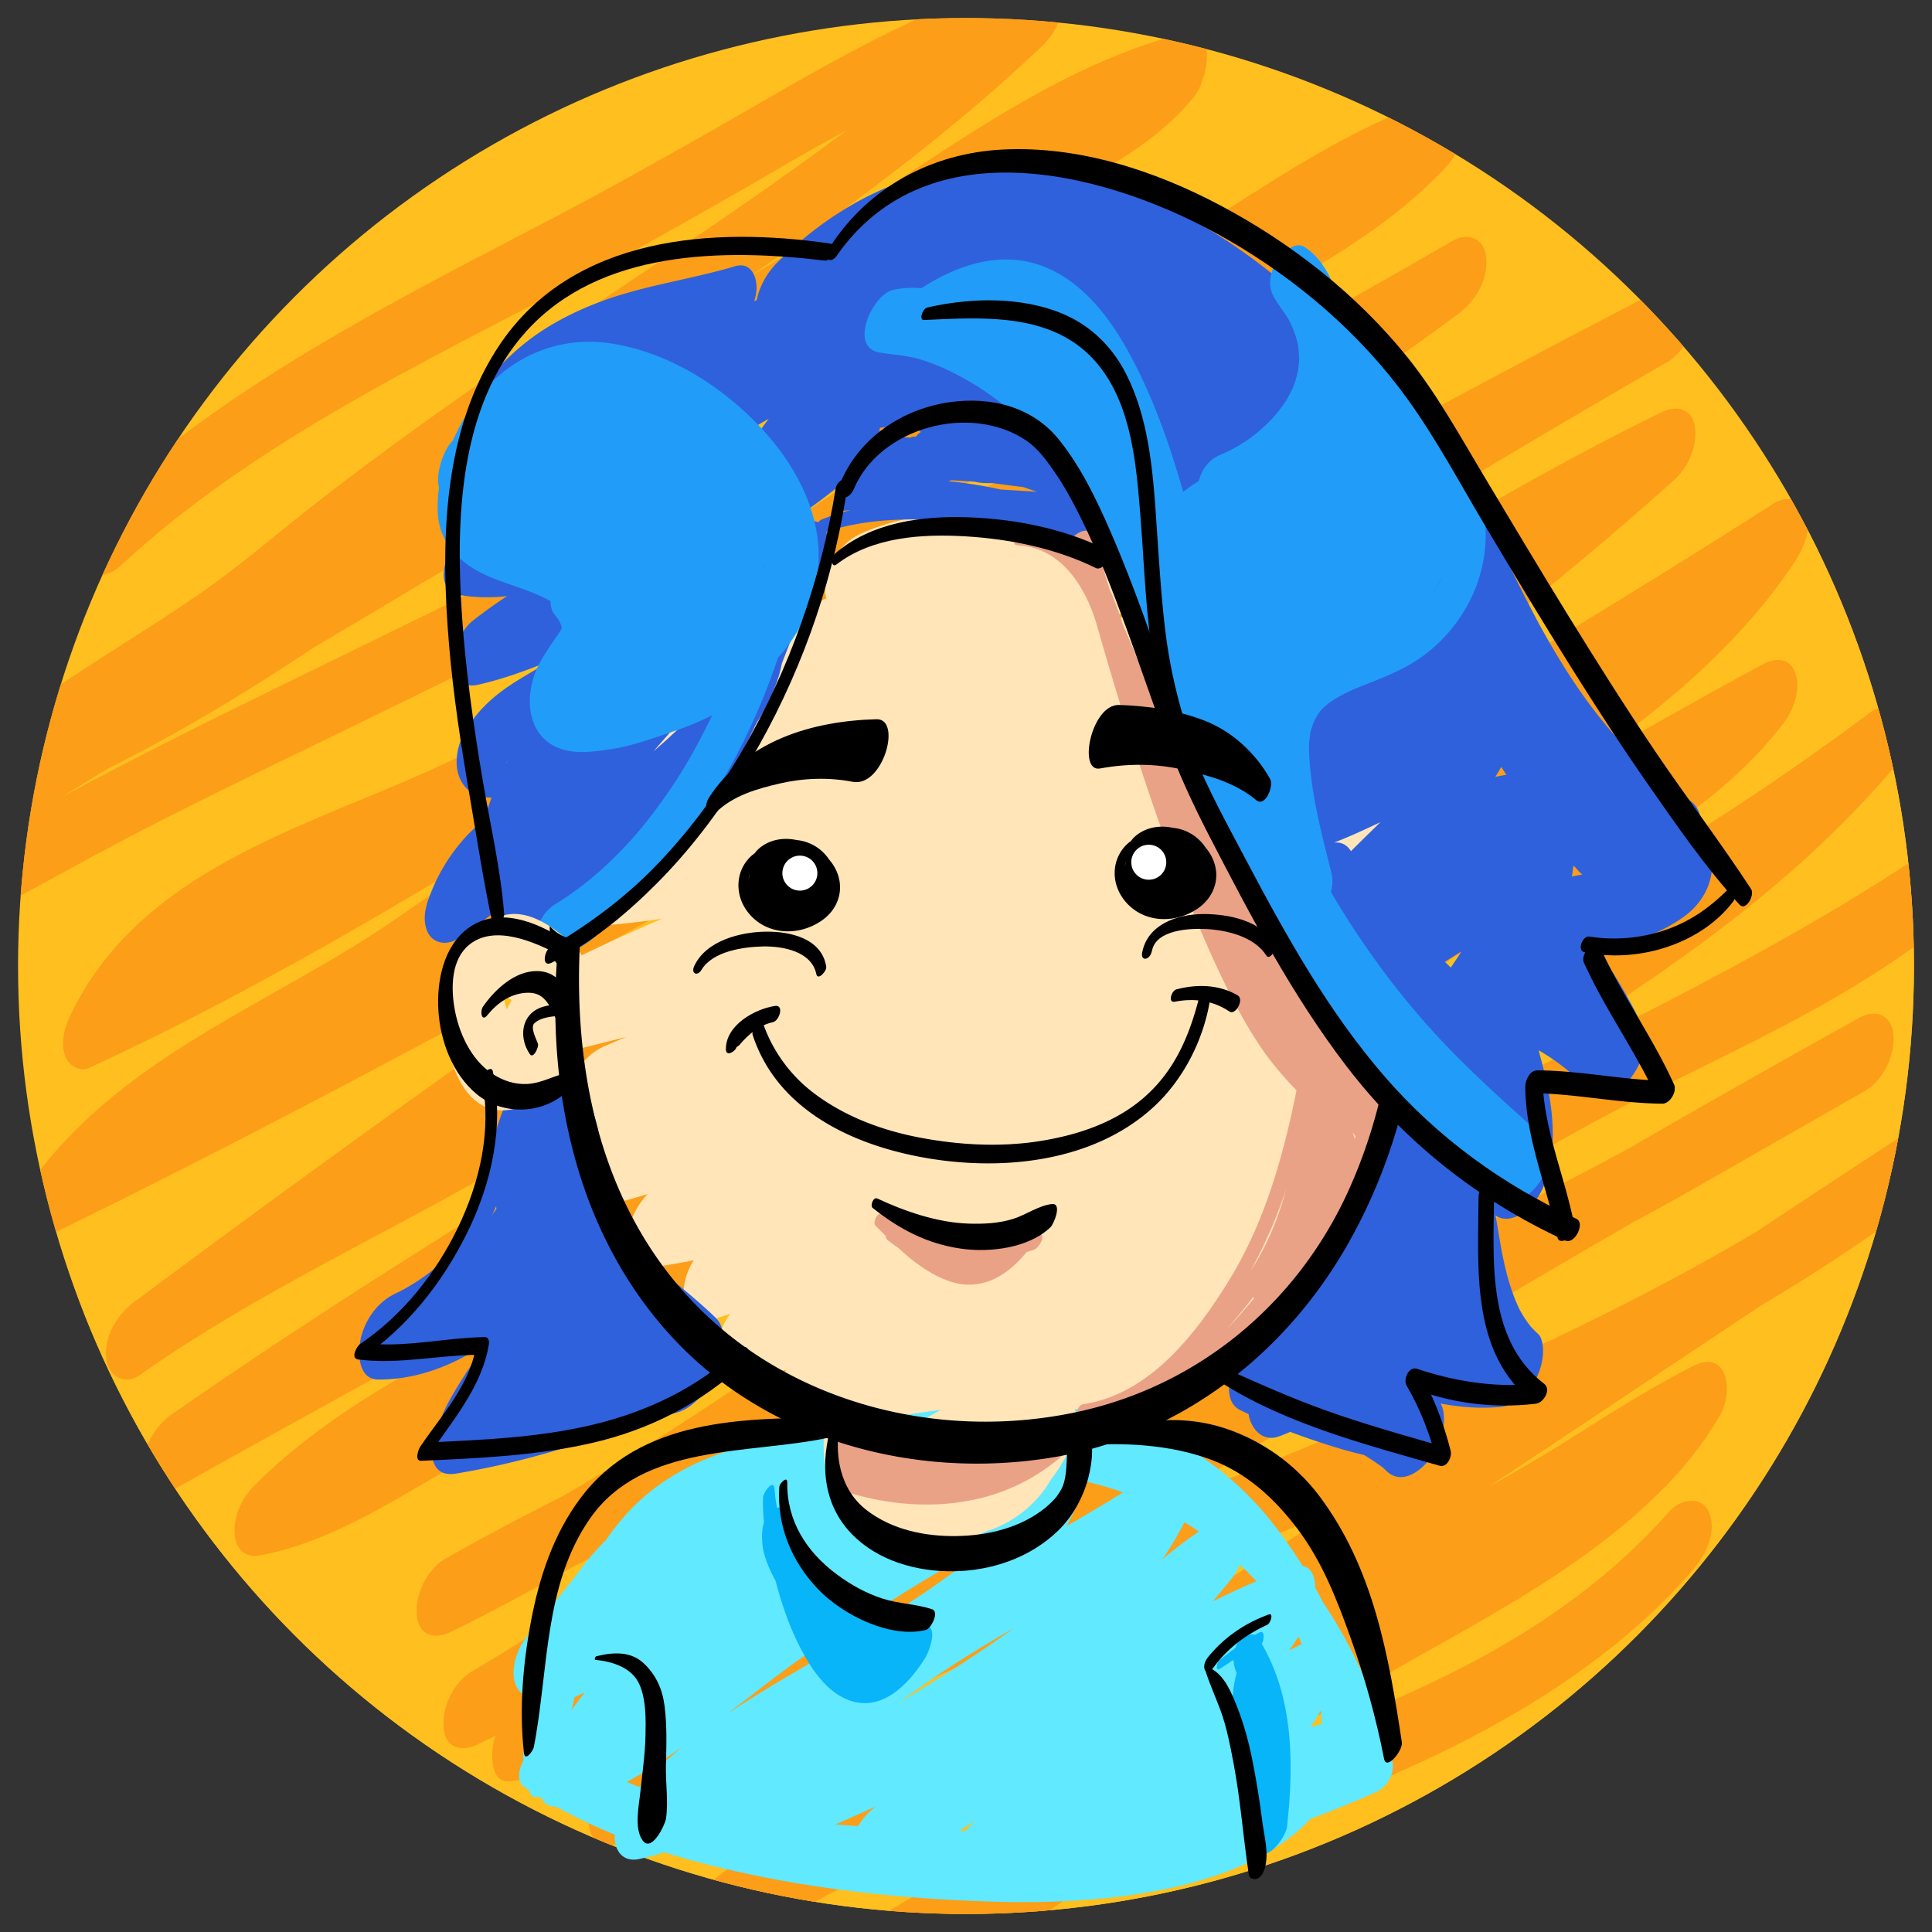 <svg xmlns="http://www.w3.org/2000/svg" xmlns:xlink="http://www.w3.org/1999/xlink" width="1030" height="1030" viewBox="0 0 1030 1030"><rect x="0" y="0" width="1030" height="1030" fill="#333333" stroke="none"/><defs><circle id="a" cx="515" cy="515" r="505.378"/></defs><use xlink:href="#a" overflow="visible" fill="#FFBF1F"/><clipPath id="b"><use xlink:href="#a" overflow="visible"/></clipPath><g clip-path="url(#b)"><path fill="#FFBF1F" d="M1021.413 517.213c0 279.115-226.265 505.377-505.378 505.377-279.112 0-505.377-226.264-505.377-505.377S236.923 11.834 516.035 11.834c279.113 0 505.378 226.266 505.378 505.379z"/><path fill="#FC9E17" d="M64.591 301.338c65.698-60.766 147.473-101.363 226.167-142.393 40.815-21.281 80.746-43.73 120.539-66.854 43.206-25.11 87.47-49.598 136.054-62.561l-2.864-37.722C469.49 62.958 382.009 118.797 296.631 176.39c-43.967 29.659-87.432 59.996-129.214 92.682-20.033 15.671-39.122 32.31-60.043 46.827C85.61 331 62.962 344.785 40.82 359.311 20.358 372.731.4 387.01-18.11 403.047c-7.093 6.145-11.696 17.17-10.986 26.521.548 7.209 5.931 13.973 13.849 11.199 98.168-34.393 184.331-95.652 268.734-154.94 42.164-29.617 84.252-59.421 128.115-86.495 19.998-12.342 40.242-24.098 59.857-37.074 21.044-13.919 41.816-28.239 62.965-42.001 37.357-24.313 76.479-48.122 120.033-59.315l-6.716-33.351c-3.625 4.497-11.991 11.266-18.964 15.919-10.001 6.67-20.648 12.364-31.156 18.178-23.028 12.742-45.092 27.219-67.553 40.935-51.306 31.333-102.533 62.797-153.852 94.113-51.111 31.188-102.327 62.211-153.791 92.816-45.841 27.262-92.238 53.613-137.738 81.449-57.197 34.99-113.604 73.15-161.328 120.578-6.828 6.784-11.733 16.688-10.986 26.52.559 7.365 5.898 13.781 13.85 11.199 51.945-16.859 99.749-43.608 147.504-69.639C94 432.255 145.888 407.88 197.311 382.726c106.724-52.204 213.545-104.201 320.026-156.899 43.588-21.572 87.409-42.348 128.738-68.077 36.969-23.018 73.674-48.996 115.463-62.538-.954-12.575-1.908-25.146-2.864-37.721-32.515 34.458-76.607 55.146-117.22 78.289-50.043 28.516-97.458 62.321-145.694 93.778-48.672 31.742-97.557 62.701-143.462 98.404-36.259 28.201-71.636 58.477-113.409 78.264C166.968 440.29 75.416 461.752 37.56 541.289c-3.076 6.463-5.365 14.316-2.91 21.402 1.744 5.04 7.496 9.094 12.933 6.588 100.087-46.102 193.518-104.332 287.45-161.586 46.518-28.355 93.288-56.326 141.229-82.229 49.123-26.54 100.223-49.028 149.865-74.543 51.182-26.305 101.262-54.686 151.102-83.426-.984-12.997-1.971-25.993-2.959-38.989-89.506 66.279-184.819 124.035-280.237 181.28-95.315 57.185-189.7 115.122-280.916 178.698-64.774 45.147-142.42 71.596-192.241 135.973-8.81 11.383-11.102 42.221 10.985 31.382 208.226-102.161 408.94-218.581 611.71-330.956 81.106-44.949 162.599-89.213 245.033-131.684l-2.959-38.989c-200.877 115.723-395.703 241.727-585.56 374.704-76.927 53.88-153.004 108.973-228.347 165.043-9.188 6.836-16.062 17.881-15.161 29.76.735 9.699 9.591 15.234 18.12 9.229 43.633-30.724 91.014-55.528 138.016-80.599 48.866-26.064 96.421-53.967 143.454-83.206 97.824-60.818 193.597-125.836 295.819-179.224 79.944-41.756 155.398-91.653 236.617-131.035l-7.131-35.752c-155.03 139.628-335.51 246.817-513.139 354.634-93.445 56.72-186.838 113.709-276.603 176.166-9.319 6.484-16.044 18.146-15.161 29.758.801 10.539 9.316 14.159 18.12 9.23 202.516-113.371 408.093-221.234 609.108-337.291 82.609-47.695 164.386-96.848 244.781-148.196-3.662-10.461-7.324-20.921-10.984-31.382-4.996 7.512-10.377 14.717-16.098 21.689-5.041 6.145-10.836 12.266-18.376 19.707-14.123 13.94-29.659 26.809-45.089 38.273-35.397 26.298-73.572 48.731-112.081 70.107-37.449 20.789-75.582 40.312-113.116 60.945-42.605 23.423-83.599 49.659-124.551 75.828-65.341 41.752-130.41 84.796-198.977 121.15-60.084 31.857-124.11 59.162-173.205 107.688-6.838 6.762-11.73 16.707-10.986 26.521.622 8.164 5.797 12.766 13.852 11.199 27.105-5.268 51.928-18.041 75.645-31.76 24.854-14.379 49.684-28.809 74.537-43.191a10614.59 10614.59 0 0 0 152.23-89.771c49.531-29.773 100.037-57.951 150.667-85.822 50.375-27.73 102.132-51.93 153.663-77.322 67.275-33.148 131.118-72.73 197.158-108.186l-10.984-31.383c-5.504 7.193-9.136 10.836-17.041 18.057-7.751 7.076-15.978 13.312-24.516 19.367-18.807 13.338-38.714 25.094-58.617 36.699-43.185 25.181-85.118 51.793-126.224 80.277-91.95 63.715-180.731 131.845-272.466 195.85-62.606 43.68-127.019 85.396-195.645 119.063l2.959 38.989c48.338-27.512 98.725-51.109 148.234-76.383 25.085-12.807 49.887-26.168 74.097-40.572 24.189-14.39 46.896-30.896 69.81-47.201 23.254-16.544 46.578-32.992 70.564-48.465 23.51-15.168 48.085-28.535 72.547-42.078 48.809-27.02 97.927-53.48 146.338-81.211 61.396-35.17 121.518-72.686 178.058-115.307l-10.984-31.381c-59.98 69.829-146.117 119.635-225.496 166.942-91.051 54.268-181.007 110.705-269.408 169.203-41.195 27.261-81.384 55.869-121.203 85.092-39.395 28.914-78.96 57.732-121.234 82.348-9.594 5.584-15.991 18.82-15.16 29.758.841 11.066 9.201 13.475 18.119 9.23C355.576 881.945 450.719 822.941 545.86 764.48c47.797-29.369 95.674-58.625 144.386-86.459 47.674-27.238 96.568-52.016 145.609-76.67 75.025-37.713 150.203-76.055 218.389-125.428l-7.131-35.75c-33.609 33.213-76.089 55.598-117.895 76.72a4039.337 4039.337 0 0 0-133.637 70.689c-99.297 54.921-199.127 109.007-295.387 169.179-39.695 24.812-79.178 50.248-116.168 78.982-32.521 25.262-64.553 53.299-102.398 70.43-8.954 4.055-15.02 11.32-17.994 20.766-1.854 5.883-3.031 24.236 8.273 22.726 45.448-6.075 87.678-22.927 128.725-42.8 43.947-21.275 85.809-46.649 127.57-71.857 92.4-55.778 188.994-103.605 284.819-153.169 30.956-16.013 61.8-31.989 92.062-49.282l89.188-50.969c9.618-5.495 15.986-18.891 15.161-29.758-.804-10.576-9.309-14.111-18.121-9.23-104.188 57.711-206.854 118.118-308.767 179.747-51.145 30.929-102.087 62.187-152.946 93.583-44.668 27.573-85.541 60.625-129.553 89.188-21.203 13.757-43.262 26.518-67.016 35.328l-1.309 40.957C503.589 874.062 701.894 821 881.024 728.061c47.312-24.547 93.093-52.107 136.094-83.643 9.217-6.758 16.058-17.938 15.16-29.759-.76-9.986-9.485-14.868-18.119-9.229-189.895 124.01-375.484 255.293-574.296 364.988a2775.571 2775.571 0 0 1-59.694 31.969l7.133 35.752c73.348-58.309 162.889-92.967 248.278-129.312 44.957-19.137 89.819-38.742 132.914-61.836 22.314-11.959 44.491-24.162 66.002-37.533 23.461-14.584 46.565-29.75 71.245-42.24l-14.291-26.021c-3.254 5.631 2.838-4.268-.768 1.271-1.092 1.672-2.266 3.291-3.438 4.908-1.197 1.657-2.473 3.256-3.742 4.856-.225.284-4.667 5.495-1.594 2.024-6.42 7.246-13.553 13.845-20.877 20.158-14.344 12.365-31.18 23.664-48.141 34.455-35.631 22.666-73.098 42.25-109.025 64.42-39.857 24.594-76.527 54.362-114.17 82.133-42.476 31.334-86.008 61.829-133.523 85.104-8.504 4.166-17.229 7.842-26.043 11.295.954 12.573 1.908 25.146 2.865 37.721 61.736-53.27 143.855-80.49 220.312-108.334 80.787-29.42 162.883-61.467 226.772-120.973 7.469-6.955 14.517-14.353 21.267-22.004 7.163-8.117 13.979-19.856 10.071-31.133-3.469-10.01-15.477-8.065-21.376-1.381-114.229 129.438-307.649 132.048-443.065 231.178a405.288 405.288 0 0 0-25.289 20.134c-7.098 6.124-11.693 17.185-10.986 26.522.529 6.965 5.992 14.279 13.852 11.197 97.135-38.068 176.129-109.006 260.492-168.247 66.981-47.034 147.925-76.376 205.264-136.569 10.397-10.916 19.23-22.635 26.766-35.684 7.101-12.286 4.061-35.305-14.291-26.02-23.682 11.982-45.959 26.396-68.421 40.475-22.415 14.049-45.567 26.728-68.829 39.299-42.021 22.705-85.975 41.566-129.891 60.242-90.248 38.379-182.229 75.839-259.648 137.38-7.225 5.744-11.672 17.468-10.985 26.521.819 10.785 9.259 13.842 18.12 9.231C584.75 936.469 771.74 806.555 960.965 681.342a11193.585 11193.585 0 0 1 56.154-36.924l-2.959-38.988C850.088 725.748 651.648 782.42 469.113 867.283c-48.147 22.384-95.298 46.992-140.351 75.132-8.23 5.138-13.766 14.978-14.994 24.479-1.041 8.053 3.029 20.43 13.686 16.479 48.653-18.047 91.169-48.994 132.91-79.129 45.077-32.541 91.929-61.575 139.312-90.625 101.836-62.436 204.242-123.967 307.943-183.265a7345.646 7345.646 0 0 1 86.651-48.767c-.985-12.996-1.972-25.992-2.96-38.988-51.546 29.458-102.699 59.62-155.438 86.898-53.777 27.818-107.557 55.634-161.336 83.45-43.93 22.722-87.301 45.755-129.695 71.245-41.771 25.117-83.297 50.7-126.523 73.277-41.221 21.529-86.023 41.922-132.549 48.142-3.242 14.497-6.481 28.993-9.721 43.489 47.462-21.482 85.908-55.805 127.178-86.811 44.623-33.523 92.952-62.742 140.678-91.575 96.972-58.587 197.005-111.868 295.911-167.064 73.6-41.076 157.644-70.726 218.6-130.964 6.843-6.76 11.733-16.709 10.988-26.521-.729-9.592-9.636-15.373-18.12-9.23-88.588 64.145-188.591 109.527-285.451 159.373-99.426 51.167-193.672 111.626-289.093 169.732-73.313 44.643-147.525 88.053-225.085 124.969l2.959 38.988c49.188-28.64 94.676-62.945 140.544-96.503 46.478-34 94.138-66.235 142.512-97.468 87.035-56.19 175.351-110.045 263.912-163.752 74.69-45.295 149.065-94.295 206.426-161.074 5.669-6.598 9.146-18.316 6.218-26.762-2.553-7.369-11.105-9.216-17.203-4.619-89.627 67.562-188.064 121.631-286.238 175.51-49.329 27.074-98.405 53.916-144.788 85.881-23.353 16.092-46.29 32.777-69.501 49.068-23.09 16.205-47.426 30.418-72.158 43.966-61.564 33.726-125.931 62.054-186.961 96.791-9.622 5.476-15.983 18.906-15.16 29.76.834 10.973 9.219 13.595 18.119 9.229 98.893-48.512 189.043-113.174 277.802-177.871 89.326-65.108 177.655-132.875 271.783-191.008 55.476-34.266 120.368-62.552 160.974-115.648 5.391-7.047 9.266-17.969 6.219-26.762-2.84-8.196-10.652-8.139-17.203-4.62-49.321 26.479-97.432 55.121-146.602 81.871-49.907 27.151-102.033 49.649-152.422 75.84-103.297 53.69-202.543 114.396-302.912 173.231a11372.038 11372.038 0 0 1-97.148 56.283c-30.903 17.714-60.723 37.979-96.279 44.889.954 12.572 1.908 25.146 2.865 37.721 33.756-33.367 76.162-55.738 118.041-77.18 45.688-23.391 90.238-48.039 134.127-74.68 87.6-53.176 171.682-111.858 262.071-160.354 54.957-29.484 110.544-57.98 162.961-91.898 49.711-32.166 98.854-70.18 131.993-120.016 5.023-7.557 9.406-17.564 6.218-26.762-2.7-7.791-10.854-8.674-17.203-4.621-195.874 125.104-399.875 236.657-603.807 347.896-83.529 45.56-167.062 91.116-250.083 137.595.985 12.996 1.972 25.992 2.959 38.988 170.95-118.941 354.397-218.405 528.241-332.895 94.264-62.08 185.904-128.777 269.847-204.379 7.025-6.326 11.708-17.035 10.988-26.521-.836-11.01-9.213-13.549-18.12-9.23-51.248 24.85-100.296 53.832-149.524 82.396-49.636 28.8-100.665 55.018-150.331 83.748-99.656 57.645-195.211 122.086-293.779 181.537-72.496 43.723-150.876 77.517-220.271 126.383.985 12.997 1.973 25.992 2.959 38.989 185.013-137.684 374.572-269.339 569.658-392.374 80.435-50.727 161.85-99.902 244.248-147.373 9.606-5.535 15.987-18.861 15.161-29.759-.821-10.815-9.251-13.799-18.12-9.229C679.47 260.432 479.433 377.959 275.685 488.664c-81.457 44.258-163.553 87.352-246.782 128.186l10.984 31.383c25.776-33.308 66.304-56.533 103.788-77.648 19.877-11.198 39.891-22.156 59.18-34.355 21.948-13.881 42.736-29.654 64.246-44.203 92.357-62.464 188.979-118.262 284.29-176.014 77.075-46.703 153.374-94.857 225.837-148.516 9.198-6.81 16.062-17.9 15.162-29.76-.793-10.436-9.346-14.29-18.121-9.229-48.863 28.18-97.979 55.93-148.079 81.867-49.613 25.688-100.764 48.18-150.024 74.562-96.332 51.592-187.564 112.021-281.984 166.92-45.945 26.715-92.726 52.251-141.018 74.496 3.339 9.33 6.681 18.662 10.023 27.99.941-1.98 1.919-3.936 2.938-5.88.276-.53 3.928-6.72 1.068-2.127 2.277-3.657 4.846-7.124 7.492-10.519.168-.216 4.738-5.592 1.715-2.197 1.437-1.613 2.949-3.158 4.456-4.703 3.552-3.637 7.364-7.01 11.247-10.285 4.772-4.025 12.174-9.08 19.404-13.619 8.459-5.309 17.279-10.027 26.193-14.512 34.469-17.341 71.242-29.699 106.113-46.215 43.148-20.438 79.836-52.666 117.23-81.817 44.833-34.949 93.141-64.874 140.71-95.896 48.038-31.331 95.283-64.804 145.126-93.205 42.926-24.461 88.732-46.937 123.102-83.36 6.684-7.083 11.75-16.467 10.986-26.522-.559-7.366-5.897-13.776-13.851-11.199-49.908 16.173-93.238 47.806-137.599 74.86-48.914 29.833-102.049 53.268-153.393 78.592-106.674 52.613-213.649 104.617-320.467 156.939-43.396 21.258-86.618 42.541-129.029 65.715-40.359 22.048-80.935 43.731-124.823 57.979l2.863 37.722c72.181-71.732 163.499-120.634 250.486-171.762 103.368-60.754 205.491-123.592 307.752-186.184 31.838-19.489 63.288-39.891 95.544-58.647 28.137-16.359 57.43-30.229 78.302-56.135 6.78-8.414 13.28-38.491-6.716-33.351-47.432 12.189-90.47 38.454-131.143 64.924-21.107 13.74-41.834 28.054-62.84 41.949-19.621 12.977-39.934 24.667-59.938 37.012-88.902 54.875-170.566 120.623-260.034 174.662C76.087 360.719 34.5 382.364-9.665 397.84l2.863 37.721c39.103-33.881 85.59-57.932 127.509-87.986 21.175-15.182 40.63-32.545 61.216-48.488 20.628-15.977 41.773-31.275 63.117-46.279 86.076-60.504 176.02-115.53 257.792-181.999 18.233-14.82 35.915-30.312 52.962-46.484 6.924-6.571 11.721-16.852 10.986-26.521-.586-7.715-5.842-13.337-13.852-11.199-49.302 13.154-94.819 37.832-138.794 63.142-40.958 23.574-81.776 46.956-123.684 68.825-82.873 43.245-167.968 86.252-237.164 150.253-7.749 7.167-13.724 20.592-10.071 31.133 3.688 10.638 15.029 7.253 21.376 1.38z"/></g><path fill="#FFE5B8" d="M768.79 409.498c-2.8-3.184-6.852-4.176-11.394-2.734-.563.178-1.128.359-1.69.539l.003-.098-.36.212c-32.424 10.358-65.771 22.248-100.41 35.793-1.993-5.958-4.745-11.575-7.692-17.106-1.075-11.35-7.258-20.939-14.442-30.109-1.991-2.541-4.532-3.507-7.189-3.477a822.744 822.744 0 0 0-2.604-3.801 82.522 82.522 0 0 0 5.694-9.047c3.254-6.012 5.153-14.227 2.843-20.895-1.789-5.164-7.197-8.572-12.627-6.435a701.448 701.448 0 0 1-8.512 3.285c2.428-5.009 3.715-10.612 3.316-15.862-.617-8.141-5.672-12.332-13.573-10.978-.769.14-1.54.257-2.312.374.061-.02-.492.043-1.67.19-.254.028-.508.05-.76.075.37-.658.719-1.33 1.045-2.014 9.602.625 19.293.311 28.246-3.291 8.904-3.581 14.963-11.504 17.814-20.555 2.108-6.689 3.047-17.569-4.438-21.525-25.878-13.675-57.091-10.445-85.198-8.343a1063.54 1063.54 0 0 0-28.078 2.501c-21.737-4.178-45.445-.833-65.455 8.137-10.542 4.727-17.672 14.764-19.166 26.311-.344 2.665-.363 5.613.294 8.348a4175.95 4175.95 0 0 1-15.504 7.084c-45.961 20.929-93.487 42.569-131.561 78.28-5.683 5.33-9.677 13.171-10.685 20.972-.456 3.531-.233 10.643 3.498 14.889 1.857 2.111 4.344 3.152 7.23 3.035 9.16-.416 18.594-1.531 28.541-3.383-7.982 3.951-15.216 8.065-21.878 12.436-7.891 5.178-13.575 14.447-14.835 24.195-.562 4.349.002 10.818 3.445 14.736 1.832 2.085 4.311 3.188 7.213 3.188 17.904-.074 36.673-1.594 57.029-4.629-23.205 9.99-47.299 20.943-70.661 34.087-8.792 4.944-13.835 15.745-14.935 24.255-.729 5.631.555 10.947 3.43 14.219 2.745 3.126 6.816 4.248 11.505 3.131 19.142-4.539 35.938-8.664 51.368-12.627a1752.949 1752.949 0 0 0-11.257 4.855l-.991.246-.031.219c-9.805 4.662-16.748 14.447-18.213 25.775-.727 5.639.553 10.969 3.445 14.256 2.754 3.133 6.805 4.24 11.482 3.092l2.029-.504c-.415.213-.881.428-1.293.643l-.309.051v.055c0 .54-1.98 1.08-3.023 1.619-8.336 4.314-13.743 15.479-14.883 24.281-.728 5.645.57 10.986 3.475 14.291 2.758 3.137 6.818 4.232 11.485 3.055a720.318 720.318 0 0 0 29.751-8.213c-7.129 6.938-13.377 21.756-10.946 31.049 1.601 6.117 6.708 8.988 14.279 7.9a398.166 398.166 0 0 0 21.142-3.625c-2.745 4.322-4.565 9.298-5.223 14.391-.543 4.191.102 10.545 3.709 14.645 2.809 3.196 6.857 4.163 11.37 2.664a2548.52 2548.52 0 0 1 9.681-3.201c-3.659 4.831-6.081 10.619-6.853 16.587-.742 5.747.398 10.67 3.214 13.873 2.684 3.052 6.758 4.271 11.604 3.485.642-.105 1.282-.234 1.924-.341l-.004.019.125-.181c6.526-1.065 13.064-2.331 19.611-3.421-3.437 7.686-5.152 16.51-1.844 22.033 1.287 2.152 3.939 3.94 9.255 3.94h.033c15.085 0 30.157.276 44.827-.617.585 5.032 3.104 9.519 7.209 11.331 11.656 5.145 24.723 7.754 38.83 7.754 30.052 0 60.533-11.775 80.847-20.631 38.631-16.844 73.635-38.942 105.711-60.318l.892-.5-.008-.109c9.178-6.561 14.967-18.305 14.162-28.918-.566-7.463-5.128-12.285-11.617-12.285-.419 0-.842.021-1.268.062 10.37-8.299 19.057-17.297 26.328-27.246 5.025-6.875 9.26-17.5 6.074-26.693-1.345-3.875-4.158-6.498-7.775-7.387a246.605 246.605 0 0 0 5.555-5.075c7.279-6.865 11.537-17.178 10.846-26.274-.47-6.178-4.604-12.74-11.338-12.74-1.296 0-2.633.254-3.971.758-2.039.768-4.096 1.537-6.17 2.311 7.135-5.014 12.427-14.027 13.638-23.4.567-4.398-.396-10.924-3.852-14.856-2.834-3.222-6.874-4.112-11.297-2.429l-1.604.607.011-.292-1.175.729c-.864.323-1.738.646-2.617.97a338.267 338.267 0 0 0 17.508-14.91c5.672-5.179 9.672-13.025 10.701-20.986.607-4.701-.225-11.09-3.452-14.764a9.138 9.138 0 0 0-3.142-2.338 827.606 827.606 0 0 0 17.271-9.829c8.802-5.155 13.829-15.888 14.911-24.241.715-5.515-.726-11.237-3.664-14.585zM425.584 756.219l.006.001-.006.024v-.025z"/><path fill="#2F61DD" d="M905.737 449.139c2.311-8.363 2.158-17.99-5.498-22.879a200.439 200.439 0 0 1-17.586-12.627c-15.944-13.588-29.525-29.56-41.383-46.805-6.15-8.941-11.779-18.234-17.133-27.671a494.869 494.869 0 0 1-3.814-6.868c-.125-.229-.406-.75-.676-1.252a721.29 721.29 0 0 1-1.457-2.748c-2.658-5.04-5.238-10.121-7.789-15.215-19.602-39.165-36.79-80.014-62.228-115.912-12.137-17.128-31.306-31.296-52.151-36.204-4.799-4.234-9.68-8.339-14.545-12.338-17.295-14.215-35.942-26.724-55.939-36.82-40.024-20.208-85.717-29.62-129.894-19.285-30.862 7.22-58.77 25.141-81.08 47.27-5.388 5.344-9.634 12.538-11.107 20.159-.458.212-.917.422-1.375.636a28.233 28.233 0 0 0 1.114-4.966c.928-7.172-2.467-16.315-11.347-13.667-22.921 6.836-46.882 9.983-69.433 18.057-11.577 4.145-22.867 9.471-33.192 16.163-12.962 8.401-23.751 19.245-33.432 31.208-4.052 5.01-6.751 13.296-4.56 19.62.884 2.55 2.462 4.022 4.334 4.675a135.026 135.026 0 0 0-3.684 5.33c-3.672 5.631-6.575 11.865-6.051 18.781.504 6.639 4.939 11.187 11.743 9.498a223.382 223.382 0 0 0 17.288-5.06c-9.96 7.021-19.482 14.671-28.365 23.212-7.283 7.002-17.556 30.875-1.131 33.814 8.209 1.469 16.621 1.469 24.967.561-6.271 4.1-12.395 8.462-18.326 13.158-6.549 5.182-10.57 15.827-9.949 24.011.547 7.218 5.26 11.78 12.539 10.142 14.483-3.26 28.436-8.482 42.174-14.309-7.714 4.115-15.32 8.436-22.643 13.093-10.691 6.802-19.424 14.67-25.934 25.582-6.064 10.166-7.568 25.399 2.969 32.888 2.871 2.041 7.076 2.699 10.924 2.883a76.928 76.928 0 0 0-3.562 11.449c-12.425 9.793-22.147 23.125-28.181 37.74-2.764 6.693-5.404 13.931-2.885 21.203 2.632 7.598 10.821 8.749 17.043 4.578 7.246-4.858 14.211-10.034 20.96-15.451.356.889.716 1.777 1.089 2.662 1.847 4.379 4.123 8.58 6.471 12.707 2.574 4.527 6.602 5.475 11.24 6.773 7.062 1.977 14.83 2.767 21.734-.363 9.559-4.334 16.252-11.168 22.554-19.46 3.458-4.552 6.784-11.672 7.313-18.454a175.596 175.596 0 0 0 5.851-4.264c6.868-5.236 13.519-10.656 19.446-16.952 2.253-2.392 4.395-4.888 6.543-7.372-4.98 5.76-1.018 1.219 0 .07 2.054-2.322 4.104-4.635 6.107-6.996 4.553-5.361 8.676-11.078 12.529-16.957 6.438-9.824 11.926-20.049 16.887-30.545 4.497-6.994 8.291-14.406 11.029-22.322a73.322 73.322 0 0 0 2.617-9.717c2.484-6.324 4.902-12.674 7.373-19.004a736.934 736.934 0 0 1 3.357-8.457c.023-.059.045-.109.072-.173a389.3 389.3 0 0 1 5.766-13.124c.36-.783.718-1.611 1.065-2.465a169.729 169.729 0 0 0 3.492-6.537c2.392-4.74 3.945-10.16 3.539-15.52a19.015 19.015 0 0 0-1.046-4.811c23.625-7.895 50.104-7.262 74.571-5.326 24.373 1.93 48.84 5.961 72.477 12.357.809 1.371 1.605 2.75 2.38 4.143 4.357 8.303 8.617 16.998 11.46 25.884 3.836 11.991 7.382 24.073 10.962 36.142 2.664 8.977 5.324 17.957 8.084 26.905-4.91 11.044-6.088 24.444 6.953 27.382.709.16 1.42.305 2.131.444 2.275 6.517 4.659 12.997 7.209 19.42 9.032 22.753 20.277 45.522 35.363 64.919 9.533 12.256 21.413 22.541 33.564 32.322 7.998 14.086 17.16 27.529 26.587 40.682 19.371 27.027 40.25 53.326 63.056 77.549 4.414 4.688 10.322 4.162 15.516.959 8.865-5.467 13.246-15.168 15.285-24.949 4.199-20.154.195-40.574-5.196-60.078-.218-.791-.441-1.58-.664-2.369 4.671 2.712 9.146 5.746 13.427 9.037.236.215 2.114 1.732 2.213 1.818 1.104.959 2.167 1.961 3.23 2.964 2.514 2.372 4.855 4.917 7.121 7.524 5.635 6.486 14.277 2.588 19.457-2.305 7.153-6.758 14.61-21.18 10.104-31.23-5.738-12.799-13.066-24.805-20.566-36.628-1.063-1.675-2.131-3.349-3.197-5.022 1.883-.335 3.764-.682 5.639-1.051 14.389-2.832 28.478-7.803 40.404-16.512 7.768-5.673 13.233-13.957 14.486-23.648.894-6.885-1.223-13.728-6.809-15.686zm-635.561-42.854c.103-.096.205-.191.31-.285-.757 1.242-.721.979-.31.285zm97.301-23.505c-3.978 4.099-8.125 8.028-12.359 11.86a297.164 297.164 0 0 1-6.786 5.948c.662-.757 1.326-1.511 1.988-2.267l5.029-5.736a1271.06 1271.06 0 0 1 3.23-3.667c.3-.339.604-.677.904-1.015a316.729 316.729 0 0 0 9.474-6.668c-.493.517-.983 1.034-1.48 1.545zm37.213-152.345c-8.508 3.687-16.926 7.585-25.33 11.501-4.491 2.094-8.973 4.207-13.457 6.314-2.047.961-4.096 1.922-6.145 2.881l-3.688 1.721c-.235.109-1.33.615-1.991.923-6.795 3.126-13.633 6.191-20.537 9.095 9.868-5.008 19.812-9.873 29.713-14.807 15.635-7.791 31.415-15.838 46.589-24.826a115.307 115.307 0 0 0-5.154 7.198zm100.888 26.114a85.245 85.245 0 0 0 1.68-.512c4.079.217 8.157.477 12.228.777 3.055.727 6.426.799 8.893.758.094-.002.186-.01.278-.012l1.72.154c4.987.701 9.982 1.35 14.985 1.933 2.456.815 4.903 1.654 7.345 2.515-6.386-.377-12.771-.789-19.154-1.189-9.273-2.026-18.615-3.566-27.975-4.424zm-17.147-28.672a67.851 67.851 0 0 0 2.592 2.449c-.933.398-1.879 1.299-2.678 2.421-.394.013-.787.026-1.184.033-.637.011-1.287.216-1.919.561a213.092 213.092 0 0 0-16.976-.825c.406-1.459.7-2.945.852-4.457 6.41-.705 12.889-.723 19.313-.182zm-64.245 48.098c7.284-4.691 14.298-9.757 20.948-15.277 1.398.162 2.798.318 4.197.465-3.584 1.207-7.835 12.071-2.469 11.465 2.201-.248 4.402-.457 6.604-.648-5.296 1.328-10.49 2.984-15.535 5.042-.576.235-1.127.755-1.604 1.415-.087-.029-.168-.069-.257-.094a80.895 80.895 0 0 0-11.884-2.368zm179.749-57.397a136.012 136.012 0 0 0-6.494-6.678c.834-.066 1.668-.133 2.503-.191 4.309-.306 8.628-.521 12.95-.615a106.727 106.727 0 0 0-8.959 7.484zm79.074 193.529c-.151-.326-.307-.652-.457-.979a320.163 320.163 0 0 1-1.589-3.535 306.001 306.001 0 0 0 9.962-2.836 137.892 137.892 0 0 0-7.916 7.35zm38.597 40.291c-.453.451-.898.916-1.334 1.393-.229-.312-.453-.629-.683-.941-2.222-3.021-5.243-3.939-8.38-3.648 8.403-3.178 16.598-7.064 24.734-10.874-4.783 4.686-9.593 9.344-14.337 14.07zm29.965-108.556a39.902 39.902 0 0 0 3.246-6.719c.664.779 1.334 1.556 1.996 2.337.856 1.011 1.719 2.022 2.58 3.034-2.613.381-5.222.832-7.822 1.348zm21.953 171.924l-.039.06a317.434 317.434 0 0 0-3.191-3.043 1276.05 1276.05 0 0 1 6.332-3.993c.843-.527 1.695-1.039 2.543-1.557a1655.143 1655.143 0 0 1-5.645 8.533zm23.69-101.569a175.983 175.983 0 0 0 3.1-5.266c.016-.029.032-.062.049-.09.894 1.418 1.81 2.822 2.712 4.234-1.978.29-3.931.665-5.861 1.122zm40.802 53.094c.171-1.021.327-2.044.468-3.068.066-.49.117-1.008.152-1.541.141-.385.285-.768.424-1.152l1.43 1.634c.498.567 1.002 1.13 1.506 1.693l1.053.866c.014.04.174.213.485.521-1.844.33-3.684.676-5.518 1.047zM213.77 714.073c15.204-18.005 30.745-35.734 42.935-55.996 12.476-20.737 18.548-42.797 18.486-66.933-.004-1.819-1.5-3.229-3.312-2.679-2.22.675-3.56 2.931-4.303 4.965-12.509 34.215-14.915 73.58-43.074 99.705-2.015 1.869-3.388 4.895-3.177 7.667.212 2.791 2.779 4.425 5.239 2.67 16.362-11.67 25.462-31.038 31.99-49.479 6.924-19.563 11.368-40.093 16.293-60.227l-7.615 2.286c4.502 44.593-30.766 82.016-56.903 113.718-2.836 3.441-.212 8.628 3.441 4.303z"/><g fill="#2F61DD"><path d="M235.198 755.873c.021-.055.045-.107.067-.16.048-.119.037-.09-.067.16z"/><path d="M381.554 702.555c-11.367-11.076-24.271-20.612-35.902-31.433-10.609-9.87-20.854-20.536-28.964-32.62 2.633-9.592 4.782-20.975 3.118-30.77-.811-4.765-1.637-9.529-3.479-14.006-2.215-5.384-5.343-8.919-9.785-11.764-5.439-6.207-14.049-4.851-20.446-.906-8.733 5.387-16.259 15.707-18.748 25.67-3.151 12.615-4.292 25.199-2.683 37.742a118.62 118.62 0 0 1-4.268 5.715c-.365.462-.741.916-1.117 1.371-4.138 4.43-8.416 8.719-12.939 12.761-1.777 1.59-3.611 3.116-5.462 4.62-2.909 2.17-5.779 4.375-8.522 6.75-.833.723-2.891 2.355-4.221 3.412a159.55 159.55 0 0 1-5.209 3.635 113.06 113.06 0 0 1-7.389 4.486 86.167 86.167 0 0 1-3.27 1.72l-.049.021c-9.605 4.101-16.12 12.271-19.252 22.213-2.373 7.527-3.148 24.307 8.85 24.313 20.863.013 40.666-7.803 57.721-19.62-3.955 5.701-7.994 11.342-11.752 17.176-3.137 4.873-6.193 9.824-8.918 14.943-.975 1.832-1.857 3.711-2.707 5.604-.31.703-.607 1.412-.896 2.125-.396.977-5.179 12.676-1.434 3.609-2.62 6.34-5.118 13.199-2.732 20.087 2.017 5.823 6.608 7.104 12.138 6.185 20.441-3.4 40.463-8.311 60.234-14.506 9.571-2.998 19.049-6.318 28.552-9.523 9.513-3.209 18.921-5.873 28.63-8.427 8.849-2.327 15.793-11.167 19.723-18.878 4.013-7.879 8.94-24.14 1.178-31.705zm-74.31-89.762c.745-2.158 2.246-5.314 0 0zm-40.691 12.664a4.33 4.33 0 0 1-.015-.056c.148-4.262.152-4.242.015.056z"/></g><path fill="#2F61DD" d="M819.747 710.919c-.764-.638-2.992-2.999-3.43-3.397a73.615 73.615 0 0 1-2.215-2.941c-.709-.982-1.361-2.002-2.015-3.021-.291-.453-1.583-2.77-1.76-3.029-2.468-4.951-4.337-10.197-5.925-15.488-.828-2.76-1.527-5.56-2.191-8.363-.176-.745-.711-3.328-.553-2.443a147.5 147.5 0 0 0-.658-3.145c-1.146-5.975-2.111-11.984-3.133-17.982-4.266-25.043-9.483-52.193-29.559-69.785-3.783-3.314-7.113-4.805-12.236-3.249-5.424 1.647-.92 5.774-4.028 10.429-17.269 25.854-18.294 42.921-26.759 59.152-4.724 9.057-26.035 18.562-31.277 27.329-.566.89-1.131 1.782-1.705 2.668a245.86 245.86 0 0 1-4.44 6.58c-3.344 4.815-6.93 9.456-10.681 13.958-3.315 3.979-5.828 9.218-7.188 14.635-4.827 3.046-8.866 8.529-10.94 12.601-3.517 6.903-7.275 21.642 1.992 26.257 1.528.762 3.064 1.508 4.605 2.239 1.27 7.899 7.513 15.083 16.357 11.812a119.296 119.296 0 0 0 5.869-2.361 331.31 331.31 0 0 0 9.523 3.447c13.131 4.529 26.828 8.828 40.578 10.91 6.041.914 12.312-5.273 15.471-9.541 4.566-6.17 6.756-13.234 6.717-20.85-.002-.268-.012-.536-.016-.805.744.182 1.48.373 2.23.545 12.492 2.848 24.639 4.106 37.41 3.002 8.84-.764 15.169-7.328 19.055-14.955a34.459 34.459 0 0 0 3.535-11.109c.46-3.548.57-10.419-2.633-13.1z"/><path fill="#2F61DD" d="M722.425 772.58c5.468 3.616 11.203 6.879 16.317 10.998l-3.048-2.508a63.361 63.361 0 0 1 3.403 3.088c7.935 7.742 18.094.504 23.442-6.721 3.658-4.942 6.236-10.895 7.027-17.013.521-4.024.491-10.521-2.753-13.685-6.823-6.657-14.878-11.376-22.769-16.594-3.624-2.397-9.094-.419-12.302 1.56-4.976 3.068-8.804 7.924-11.428 13.074-4.218 8.285-7.092 21.715 2.111 27.801z"/><path fill="#219DF9" d="M297.526 507.637c62.766-37.05 103.812-106.784 122.935-175.522 2.202-7.914 1.061-17.72-9.147-16.333-12.572 1.708-24.243 7.298-35.911 11.976-5.71 2.29-11.499 4.361-17.474 5.845-5.493 1.365-10.79 1.044-17.075.535-4.614-.374-9.256-.833-13.789-1.804 3.385.726-.215-.145-1.128-.595-.998-.492-1.844-1.692 1.06 1.009a3.061 3.061 0 0 1-.407-.509c1.176 1.577 1.793 3.354 1.852 5.334-.354-1.938-.386 4.863-.073 2.842-.898 5.804-1.126 4.575-.581 2.999.29-.836-2.442 5.716-.625 1.609 2.25-5.087 3.781-9.497 4.949-14.889 3.946-18.222-7.094-34.709-22.335-43.476-12.646-7.274-27.413-9.852-40.058-17.119-1.356-.78-2.652-1.657-3.915-2.581-2.202-1.611 2.109 1.86.085.074-.56-.494-1.08-1.03-1.599-1.566-1.031-1.066-1.92-2.257-2.743-3.488-1.518-2.268 1.353 2.811.132.338-.457-.926-.803-1.902-1.131-2.879-.312-.927-.892-3.792-.042.542-.167-.849-.251-1.711-.338-2.571-.092-.914-.103-1.834-.115-2.751.066 4.843-.023 1.394.079.274.099-1.076.275-2.144.448-3.21.651-4.012-1.048 4.107-.018-.045.575-2.317 1.352-4.592 2.132-6.847.311-.898.646-1.787.983-2.675 1.307-3.456-1.954 4.614-.532 1.258a86.668 86.668 0 0 1 2.251-4.828 78.232 78.232 0 0 1 2.442-4.469c1.736-2.979-2.777 4.388-.928 1.522a66.498 66.498 0 0 1 1.808-2.629 63.726 63.726 0 0 1 2.852-3.659c2.025-2.44-3.229 3.572-1.104 1.256.499-.544 1.019-1.069 1.538-1.594a56.488 56.488 0 0 1 4.835-4.295c-4.523 3.613-1.622 1.283-.531.522 2.254-1.571 4.658-2.92 7.126-4.122-4.8 2.336-.266.182.937-.277a57.126 57.126 0 0 1 8.46-2.43c1.046-.222 5.904-.924 1.392-.33 2.983-.393 5.997-.527 9.004-.52 6.024.015 12.03.853 17.903 2.155.728.162 1.452.34 2.176.518-3.476-.855-.852-.217-.139-.019 1.463.406 2.913.859 4.358 1.327 3.189 1.032 6.319 2.24 9.407 3.541 12.346 5.201 23.818 12.437 34.211 20.855-2.856-2.313 1.238 1.084 1.917 1.678a148.595 148.595 0 0 1 3.604 3.271 146.422 146.422 0 0 1 7.378 7.428 131.665 131.665 0 0 1 12.249 15.359 112.762 112.762 0 0 1 4.818 7.747c.415.728 1.709 3.162-.156-.335a94.969 94.969 0 0 1 3.186 6.617 84.641 84.641 0 0 1 3.021 8.022c.429 1.33.805 2.676 1.161 4.027.176.668.333 1.341.489 2.014.844 3.628-.501-2.79-.06-.349.478 2.649.752 5.331.883 8.018.072 1.477-.062 6.674.146.396-.051 1.536-.195 3.067-.377 4.592a51.637 51.637 0 0 1-.644 3.891c1.365-6.866.369-1.728-.118-.088-.379 1.278-.836 2.533-1.317 3.776 2.815-7.274.557-1.485-.341.251-.795 1.537-3.375 5.628.567-.693-.757 1.213-1.586 2.38-2.436 3.53-.962 1.301-4.738 5.616-.197.496-1.023 1.154-2.111 2.25-3.216 3.326a71.815 71.815 0 0 1-4.874 4.268c4.067-3.288 1.589-1.23.659-.542-2.91 2.15-5.993 4.059-9.138 5.842l13.4 16.222c8.477-23.436 10.963-49.284 2.721-73.143-7.66-22.175-23.678-39.307-42.037-53.238-14.678-11.138-30.04-19.039-48.367-21.824-7.682-1.167-15.739-1.137-23.269.956-12.665 3.52-21.171 14.445-25.647 26.257-4.373 11.541-3.168 27.455 3.889 37.77 4.938 7.218 15.145 10.402 23.047 12.785 5.679 1.713 11.453 3.125 17.206 4.562 2.604.651 5.209 1.294 7.812 1.95.742.188 1.484.377 2.226.568-1.489-.387-1.497-.386-.024.002 1.449.385 2.892.79 4.333 1.199 4.989 1.418 9.924 3.056 14.661 5.181a45.55 45.55 0 0 1 5.493 2.954c.821.514 3.775 2.947.522.185.748.636 1.412 1.358 2.053 2.099l18.322-35.958c-8.448-1.411-16.216-4.186-25.071-7.974-9.096-3.892-17.897-8.454-26.762-12.836-18.281-9.035-37.359-17.328-57.927-18.983l2.32 30.595c1.429-1.719 1.238-1.51-.574.625a53.627 53.627 0 0 1 2.102-2.083c.634-.611 5.64-4.517 1.998-1.818 1.614-1.196 3.326-2.252 5.045-3.288.515-.311 5.901-3.068 2.859-1.672 7.9-3.625 15.07-5.09 21.642-5.181l4.915-37.415c-16.05 11.392-29.695 25.014-33.625 45-2.586 13.153 4.214 23.357 14.136 30.831 7.859 5.919 17.197 9.833 25.987 14.126 4.558 2.226 9.088 4.52 13.443 7.125a70.156 70.156 0 0 1 5.554 3.689c3.165 2.329-2.179-1.943.1.035a32.39 32.39 0 0 1 2.442 2.375 24.11 24.11 0 0 1 2.012 2.494c2.487 3.493-1.287-3.164.089.092.218.517.386 1.052.544 1.589.856 2.902-.724-4.35-.413-2.086.639 4.646.642-4.899.079-.822-.371 2.687 1.611-6.286.616-2.8-.527 1.843-2.116 5.028 1.253-2.829-.294.685-.644 1.345-.998 2.001-1.468 2.719 3.771-5.798 1.358-2.219-1.142 1.693-5.864 6.941-.532 1.04-1.509 1.67-3.142 3.225-4.801 4.743-6.286 5.75-10.523 15.254-9.873 23.826.568 7.497 5.198 11.264 12.443 10.064 8.232-1.364 15.878-2.594 23.253-6.781 10-5.678 16.685-16.425 21.746-26.363 2.883-5.662 4.777-12.969 2.614-19.213-2.618-7.556-9.475-7.04-15.443-4.148 3.412-1.653-1.104.483-1.49.65-1.843.798-3.689 1.588-5.52 2.417-5.148 2.333-9.345 4.521-13.637 8.298-5.293 4.658-8.817 12.142-9.712 19.061-.519 4.009-.166 13.007 5.163 14.411 7.236 1.906 12.761 2.363 20.168 1.234 7.287-1.111 13.579-5.656 19.172-10.114 12.568-10.021 19.253-27.26 21.671-42.643.625-3.978.172-8.895-2.447-12.166-3.354-4.188-9.601-3.758-13.646-.843-5.045 3.635-10.344 7.248-14.618 11.798-6.454 6.872-10.077 14.158-12.13 23.372-2.363 10.606 5.062 18.81 10.127 27.1 3.975 6.506 13.602 1.731 17.374-2.058 5.12-5.144 8.806-10.696 12.047-17.169 4.044-8.08 5.826-18.456-1.873-24.691 2.121 1.717-2.27-2.024-2.86-2.562-1.875-1.705-3.675-3.49-5.458-5.29-3.407-3.438-6.647-7.041-9.853-10.666-7.021-7.938-13.769-16.114-20.932-23.927-14.128-15.41-30.672-30.275-51.121-36.293-7.458-2.194-13.595 2.217-17.975 8.134-4.817 6.508-10.104 19.717-3.768 27.056 18.759 21.73 39.795 41.936 61.347 60.853 12.061 10.587 24.569 21.21 38.43 29.397 5.225 3.087 10.502 5.207 16.405 6.608 7.334 1.741 13.712-1.784 19.298-6.161 7.118-5.578 11.826-18.524 8.811-27.23-3.375-9.74-12.886-5.763-18.697-1.209 3.254-2.352 4.176-3.092 2.765-2.22 4.032-2.444 3.915-1.657 2.392-1.158-2.488.815 4.333-.149.848-.15-.769 0-1.536-.113-2.293-.236-2.834-.461 3.477 1.152-.291-.096-4.94-1.637-9.524-4.396-13.889-7.175-5.799-3.691-11.293-7.861-16.672-12.134-.601-.478-4.802-3.91-2.186-1.75a404.21 404.21 0 0 1-4.917-4.138 499.724 499.724 0 0 1-9.94-8.738c-19.964-17.965-39.498-37.02-56.982-57.441l-21.743 35.19c20.718 6.191 33.611 18.771 47.473 34.145 13.873 15.387 26.431 31.759 42.604 44.88l-1.873-24.691c-.833 1.664-4.36 7.679.144.481-1.486 2.375 4.373-4.497.633-.744l17.374-2.058c-1.383-2.268-2.853-4.474-4.339-6.675a85.231 85.231 0 0 1-1.448-2.219c-1.445-2.284 1.436 3.465.177.124l-.173-.586c1.14 3.644.989 7.338-.451 11.083a26.721 26.721 0 0 1-3.881 7.597c1.191-1.532.621-.906-1.711 1.878 1.086-1.156 2.335-2.165 3.554-3.175-3.582 2.97 2.276-1.639 2.921-2.104l-16.093-13.008a49.25 49.25 0 0 1-.479 2.777c.656-2.835.702-3.2.14-1.094a42.856 42.856 0 0 1-.847 2.545c1.361-3.169 1.565-3.707.613-1.612a37.062 37.062 0 0 1-1.191 2.257c1.914-2.997 2.225-3.554.935-1.671-1.333 1.697-.954 1.328 1.14-1.108-.792.888-1.689 1.672-2.585 2.452 3.959-3.445.111-.358-1.134.305 3.844-2.047-.624-.053-1.709.221-1.609.305-1.576.319.099.043-.841.065-1.683.091-2.526.077a28.902 28.902 0 0 1-2.614-.164c.037.003-4.254-.78-2.075-.205l-4.549 33.471c-4.075 3.582-1.577 1.28-.148.492 3.897-2.151-3.116 1.308 1.342-.646 4.009-1.757 8.02-3.479 11.963-5.387l-12.829-23.361a103.166 103.166 0 0 1-2.733 5.035c3.405-5.844.68-1.311-.33-.033 5.189-6.574-3.033 1.815 3.121-2.896-1.005.77-4.762 2.592.058.38-5.25 2.41-11.465 2.882-17.096 3.811l2.57 33.89c12.688-11.593 24.704-28.655 22.789-46.775-1.28-12.108-9.257-20.064-19.022-26.38-8.569-5.542-18.072-9.534-27.16-14.121-4.287-2.164-8.524-4.455-12.498-7.159a51.394 51.394 0 0 1-2.5-1.827c-1.764-1.362 2.869 2.415 1.198.988-.362-.309-.711-.633-1.06-.957a22.767 22.767 0 0 1-3.667-4.36c-1.427-2.224 1.75 4.148.379.431-1.466-3.977.377 4.309.143.697-.156-2.398-.283 5.56-.121 3.139.118-1.755 1.028-4.933-.797 3.026 1.179-5.142-2.791 5.544-.607 1.259.814-1.597 2.555-4.104-1.886 2.958.419-.667.887-1.302 1.357-1.934 1.023-1.373 3.625-4.24-1.387 1.424a48.924 48.924 0 0 1 1.988-2.086c1.541-1.553 3.197-2.99 4.875-4.391 3.683-3.075-2.734 2.035-.076.018a126.108 126.108 0 0 1 3.316-2.409c7.284-5.164 12.355-13.11 13.513-22.058.741-5.725-.842-15.458-8.598-15.357-24.773.322-47.154 12.811-62.714 31.662-5.559 6.736-12.365 29.401 2.32 30.595 10.154.825 17.398 2.77 26.72 6.182 9.368 3.429 18.378 7.796 27.342 12.152 17.97 8.733 35.987 17.583 55.921 20.754 7.529 1.198 14.646-8.14 17.496-13.732 3.041-5.968 5.945-16.394.826-22.226-11.934-13.597-33.833-16.214-50.369-20.21a527.17 527.17 0 0 1-6.557-1.628c3.06.782-.444-.136-.892-.258a178.877 178.877 0 0 1-3.044-.871c-3.931-1.152-7.811-2.5-11.519-4.247a32.948 32.948 0 0 1-4.092-2.325c-.833-.549-2.64-2.271.451.453-.48-.424-.904-.904-1.322-1.388-.735-.849-1.795-2.965.425 1.213-.372-.7-.602-1.529-.858-2.265-.391-1.121-.705-2.266-1.013-3.412-.786-2.914.38 3.292-.124-1.063-.151-1.305-.046-4.748-.238 1.052.026-.794.15-1.58.279-2.362l-.761 3.496c.646-1.972.198-.942-1.342 3.089 1.279-2.952-3.348 4.956-1.505 2.371-3.372 4.73-2.993 3.198-1.572 1.882-3.96 3.669-2.913 2.154-1.487 1.252 1.04-.657 3.485-1.56-1.247.481.882-.38 1.809-.653 2.731-.917.725-.207 1.467-.352 2.206-.498 2.827-.562-3.397.363-.466.055 1.65-.173 3.314-.198 4.972-.191 3.81.015 7.62.497 11.375 1.101 1.753.282 3.492.642 5.226 1.023.851.187 1.695.397 2.541.606-3.546-.879-.674-.156.034.045a82.572 82.572 0 0 1 9.272 3.247c10.129 4.239 19.749 11.185 28.379 17.889 12.455 9.676 24.486 24.674 29.397 38.892.658 1.905 1.195 3.85 1.7 5.8.196.785.38 1.574.551 2.365-.758-3.371.065.605.144 1.101.323 2.039.514 4.095.673 6.152.097 1.254.135 2.512.172 3.769.021.68-.042 4.979.088.875-.156 4.913-.849 9.796-1.788 14.615.898-4.611-.718 2.685-1.015 3.747-.809 2.892-1.785 5.734-2.806 8.557-1.676 4.632-2.114 11.363 1.173 15.467 3.232 4.035 8.321 2.971 12.228.755 28.464-16.144 48.24-46.051 45.469-79.512-2.221-26.812-18.317-51.169-37.447-69.203-20.207-19.049-45.281-33.662-72.982-37.977-28.762-4.481-55.956 7.898-72.772 31.449-11.729 16.426-20.472 38.063-19.619 58.445.73 17.457 12.962 28.375 28.08 34.678 6.85 2.856 13.982 4.988 20.902 7.663 3.288 1.271 6.512 2.695 9.639 4.324a56.633 56.633 0 0 1 4.413 2.59 46.68 46.68 0 0 1 2.067 1.435c2.766 1.998-.721-.712.812.664 2.482 2.23 4.525 4.886 6.18 7.773-1.432-2.498.058.385.245.83.357.846.626 1.725.892 2.602.894 2.959-.48-3.292-.061-.396.193 1.331.024 5.1.254-.485-.028.67-.124 1.336-.219 2-.409 2.844 1.169-4.699.453-1.993-.294 1.109-.703 2.188-1.125 3.253 2.809-7.095 1.201-2.991.51-1.349-.872 2.072-2.062 4.518-2.652 6.822-2.026 7.907-2.209 18.33 6.954 21.652 8.626 3.127 19.335 3.555 28.378 3.38 24.438-.475 44.375-17.62 68.109-21.027l-9.147-16.333a338.694 338.694 0 0 1-7.004 22.547c-1.328 3.805-2.751 7.575-4.217 11.329-.372.945-.748 1.888-1.127 2.829.785-1.895.785-1.898-.001-.01a335.09 335.09 0 0 1-2.431 5.643c-3.323 7.568-6.979 14.986-10.862 22.281-1.953 3.67-4.004 7.287-6.101 10.877-.33.565-3.681 6.082-1.656 2.817-2.628 4.255-3.176 5.145-1.644 2.668-.554.884-1.113 1.766-1.676 2.644-4.474 7.016-9.295 13.805-14.365 20.401-2.517 3.274-5.138 6.467-7.808 9.617a247.88 247.88 0 0 1-2.016 2.335c.947-1.08.804-.929-.429.451a238.153 238.153 0 0 1-4.198 4.505c-11.702 12.317-22.987 21.689-36.908 30.34-6.164 3.831-10.381 12.047-9.832 19.295.505 6.71 6.07 9.332 11.744 5.983z"/><path fill="#219DF9" d="M373.157 339.3c.03-.593.097-1.172.189-1.759.368-2.334-1.229 4.898-.353 1.656.403-1.491.931-2.949 1.477-4.393.111-.292.225-.583.34-.873.636-1.587.209-.552-1.281 3.105 1.431-3.479 2.24-5.79 3.038-9.416.377-1.713.563-2.83.358-4.934-.389-3.996-2.402-8.238-6.976-8.453-6.517-.306-11.401 6.137-14.188 11.136-.988 1.772-1.612 3.79-2.224 5.736-1.465 4.661-2.188 12.506 3.139 15.22 5.277 2.689 11.316-2.442 14.158-6.407 1.328-1.853 2.491-2.063-1.805 1.824l-14.987-12.186c1.214-4.681 2.411-5.335 1.464-3.73-1.012 1.715-1.5 3.001-2.31 5.226a85.445 85.445 0 0 0-1.244 3.656c-1.604 5.1-2.529 10.167-2.501 15.505.029 5.444 4.482 9.669 9.915 8.019 7.286-2.212 13.419-11.515 13.791-18.932z"/><path fill="#219DF9" d="M295.561 327.463a51.634 51.634 0 0 1 2.221 3.006c1.988 2.914-.637-1.65.727 1.297.418.902.712 1.854 1 2.804.923 3.038-.317-2.684-.009.345.32 3.146.328-3.388.064-.295-.103 1.207-.958 4.104.272-.744-.212.836-.514 1.646-.815 2.453 1.969-5.272.918-2.311.309-1.094-.397.792-.844 1.558-1.287 2.324 2.917-5.048 1.298-2.088.575-.979-.974 1.493-2.003 2.95-3.022 4.412-2.729 3.917-5.361 7.92-7.669 12.102-9.375 16.981-7.831 41.771 13.747 46.902 7.687 1.828 15.766.58 23.458-.514 8.627-1.227 17.14-3.923 25.383-6.677 15.108-5.049 31.909-10.767 44.03-21.438 6.264-5.515 10.375-15.172 9.743-23.512-.696-9.177-8.306-12.769-16.064-8.186-.619.366-1.251.7-1.894 1.021-2.219 1.109 4.296-1.938 1.915-.879-1.663.739-3.413 1.48-5.02 2.387-2.758 1.557-5.605 2.957-8.463 4.319-1.549.727-1.096.521 1.362-.616-.881.406-1.768.801-2.654 1.196a264.491 264.491 0 0 1-17.942 7.164c-8.021 2.884-16.167 5.123-24.449 7.106-1.662.398-3.335.739-5.013 1.059-.959.183-1.924.335-2.889.487 3.831-.6.672-.108-.112-.027-3.22.333-6.469.347-9.676-.105-3.449-.486 2.429.959-.646-.173-1.325-.487-4.222-2.894-.924-.022-1.086-.946-2.007-2.227-2.854-3.378-1.759-2.393 1.166 2.693.051.131-.465-1.067-.798-3.63-.028.854-.674-3.923-.628 3.863-.034-.098-.826 5.504-.741 3.127-.255 1.6.998-3.139-2.075 4.717-.695 1.631 1.41-3.155 3.291-6.101 5.08-9.048 9.898-16.302 15.892-36.738 1.393-52.347-10.299-11.089-26.691 15.741-18.916 25.532zm196.43-145.617a131.165 131.165 0 0 1 5.419-2.883c.553-.277 3.623-1.678.446-.24a86.154 86.154 0 0 1 2.58-1.103c3.498-1.45 7.112-2.604 10.788-3.505 1.574-.386 3.168-.682 4.767-.943 2.782-.455-2.851.331-.1.035.754-.081 1.512-.13 2.27-.18 3.16-.205 6.341-.032 9.486.295 1.412.147 2.812.388 4.205.661.689.135 1.373.301 2.057.467-3.599-.873-1.144-.272-.373-.036 2.894.886 5.675 2.109 8.355 3.504 2.532 1.319 4.928 2.889 7.233 4.569.59.43 1.164.88 1.738 1.33 2.126 1.665-2.316-1.961-.257-.199 1.331 1.139 2.601 2.348 3.848 3.578 4.751 4.688 8.836 10.025 12.635 15.497 1.959 2.821 3.779 5.735 5.53 8.688a172.263 172.263 0 0 1 2.629 4.621c1.55 2.807-1.537-2.904-.034-.055a201.14 201.14 0 0 1 1.661 3.236c7.248 14.359 12.719 29.492 17.826 44.716 9.771 29.122 16.603 59.071 24.279 88.78 10.003 38.714 24.495 76.623 41.706 112.671 15.973 33.455 35.086 65.46 58.023 94.617 23.673 30.094 52.075 58.617 84.627 79.041 5.862 3.678 13.469-3.312 16.567-7.497 2.972-4.015 5.066-8.85 5.709-13.82.403-3.115.451-8.72-2.236-11.116-19.642-17.518-39.136-34.79-57.059-54.119-16.992-18.324-32.224-38.235-45.834-59.183-6.764-10.411-13.059-21.121-19.008-32.016-2.35-4.302 1.296 2.451-1.006-1.881a548.7 548.7 0 0 1-6.161-12c-2.92-5.844-5.713-11.75-8.433-17.69-10.701-23.37-19.89-47.447-28.141-71.782-19.462-57.395-27.105-118.507-57.107-172.062-10.018-17.882-24.146-35.724-43.722-43.566-23.098-9.253-47.259-.929-66.985 12.279-6.571 4.4-11.222 12.807-10.614 20.831.561 7.366 6.527 9.921 12.686 6.46z"/><path fill="#219DF9" d="M622.516 319.995c6.85-41.038-17.093-82.188-43.244-111.85-13.915-15.783-30.381-29.918-48.627-40.457-15.772-9.11-36.054-17.241-54.451-13.145-11.24 2.503-23.721 30.623-7.462 33.378 3.62.613 7.235 1.007 10.878 1.44 1.739.207 3.464.516 5.185.835 1.051.195 2.095.43 3.138.665 3.486.786-2.341-.677 1.139.291 8.517 2.368 16.633 6.068 24.355 10.329 17.573 9.697 30.679 21.155 44.159 35.94 6.522 7.154 12.501 14.796 17.99 22.767 2.687 3.9 5.173 7.93 7.618 11.985 2.905 4.819 3.595 6.139 6.153 11.467 3.929 8.182 6.5 16.605 9.173 25.235.526 1.698.938 3.437 1.346 5.167.811 3.435-.455-2.645.187.824.189 1.021.34 2.048.489 3.076.568 3.892 1.004 7.758 1.029 11.696.03 4.81 3.956 8.544 8.76 7.085 6.972-2.118 11.073-10.064 12.185-16.728z"/><path fill="#219DF9" d="M709.812 465.454c-5.366-21.767-11.149-42.712-11.928-65.166a93.704 93.704 0 0 1-.033-3.711c-.015 3.109.06-.65.091-1.093.085-1.222 1.276-7.965.231-3.339.593-2.624 1.456-5.193 2.384-7.715-1.328 3.611.211-.306.498-.899.392-.812 3.273-5.407.857-1.705.633-.97 1.34-1.889 2.045-2.806 2.334-3.033-2.176 2.248.412-.49.752-.796 1.562-1.537 2.369-2.276.378-.347 3.206-2.604.613-.618 3.707-2.839 7.853-5.076 12.041-7.108 3.224-1.563-2.074.913 1.225-.551 1.006-.447 2.021-.875 3.036-1.301 2.033-.854 4.102-1.629 6.154-2.435 5.113-2.005 10.173-4.105 15.141-6.452 10.691-5.051 19.801-11.887 27.511-20.863 16.928-19.708 23.532-45.561 17.272-70.713-5.089-20.452-18.244-38.826-31.568-54.728-12.961-15.47-27.636-29.347-41.235-44.231-9.303-10.182-20.808 11.219-20 18.969.432 4.146.671 8.295.651 12.465-.016 3.34.147-2.956-.011.305a80.904 80.904 0 0 1-.194 2.742c-.168 2.029-.452 4.047-.79 6.055a68.099 68.099 0 0 1-.477 2.454c.944-4.555.35-1.641.091-.649-.395 1.506-.875 2.987-1.386 4.457a55.793 55.793 0 0 1-.801 2.119c1.97-5.01.936-2.297.432-1.191-.697 1.529-1.493 3.011-2.326 4.469-1.45 2.538 2.317-3.651.75-1.203a59.077 59.077 0 0 1-3.676 5.044c-2.948 3.674 1.923-2.003-.562.663a74.21 74.21 0 0 1-3.398 3.381c-2.004 1.888-4.126 3.65-6.287 5.354 3.938-3.103-.099.028-1.038.712a170.708 170.708 0 0 1-3.999 2.807c-10.574 7.245-21.56 13.733-31.666 21.656-11.378 8.921-20.99 20.207-27.265 33.288-12.396 25.839-10.533 54.599-4.499 81.85 1.744 7.879 11.089 4.627 14.963.968 5.929-5.601 8.766-13.858 7.051-21.792-1.749-8.091-3.272-19.43-3.401-29.225a103.9 103.9 0 0 1 .02-3.207c-.062 3.821.01.326.051-.393.11-1.955.311-3.902.546-5.845.223-1.834.535-3.657.881-5.472.624-3.266-.897 3.751-.134.57.267-1.108.578-2.205.897-3.298.462-1.58.99-3.136 1.557-4.681.436-1.189 1.725-4.086-.501 1.16.305-.719.637-1.426.968-2.132.648-1.382 1.372-2.728 2.119-4.059.628-1.118 2.283-3.691-.783 1.205a62.846 62.846 0 0 1 1.64-2.458 66.677 66.677 0 0 1 4.009-5.164c1.873-2.213-2.738 3.041-.782.905 2.093-2.285 4.352-4.412 6.678-6.455a107.24 107.24 0 0 1 3.279-2.745c.771-.625 2.958-2.308-.653.483.565-.437 1.138-.865 1.709-1.293 2.479-1.857 5.025-3.624 7.588-5.364 4.912-3.336 9.923-6.524 14.842-9.849 11.318-7.649 22.012-16.172 30.271-27.163 14.019-18.656 18.173-42.167 15.544-64.984l-20 18.969c14.396 15.32 29.851 29.59 43.515 45.602 7.203 8.44 13.854 17.378 19.393 27.003 4.7 8.165 7.978 18.19 8.824 26.165.126 1.189.183 2.384.239 3.578.013.289-.018 4.225.085 1.372-.087 2.409-.407 4.802-.808 7.177-.674 4.001.784-2.892-.255 1.067a71.284 71.284 0 0 1-1.062 3.589c-.188.588-1.758 4.519-.267.978-.69 1.64-1.507 3.224-2.337 4.797-.196.374-2.569 4.221-.706 1.304-.787 1.232-1.647 2.416-2.506 3.598-.895 1.233-1.859 2.414-2.821 3.593-3.079 3.776 1.58-1.485-1.335 1.262-.877.826-1.804 1.597-2.729 2.366 2.204-1.833-.799.553-1.069.745-2.197 1.56-4.525 2.928-6.88 4.234-4.587 2.545-5.448 2.798-10.583 4.916-4.43 1.826-8.896 3.563-13.33 5.379-9.704 3.972-18.739 8.81-26.487 15.971-36.561 33.792-19.139 87.548-8.669 128.72 1.861 7.319 10.323 4.495 14.115.914 5.469-5.169 8.469-13.179 6.649-20.558z"/><path fill="#219DF9" d="M671.455 404.193c1.559-20.283-2.916-39.661-7.454-59.29-2.049-8.86-3.603-16.117-4.465-25.354-.196-2.1-.282-4.206-.343-6.313.018-1.929.02-2.123.005-.579.075-1.57.248-3.132.424-4.693.087-.78 1.369-7.251.389-3.093.289-1.227 3.036-8.943 1.058-4.186.66-1.589 4.072-7.128.266-1.217.823-1.279 1.77-2.476 2.719-3.662 2.127-2.655-3.247 3.376.637-.581 1.461-1.489 3.021-2.88 4.587-4.255 1.308-1.147 2.663-2.241 4.02-3.331-5.189 4.169 4.058-3.203 5.319-4.196-4.092 3.22.901-.651 1.684-1.239 1.877-1.411 3.768-2.805 5.655-4.201 14.291-10.571 29.575-21.357 39.439-36.493 4.738-7.269 8.986-16.69 5.93-25.513-2.493-7.196-10.48-8.568-16.399-4.405-33.841 23.799-61.731 55.583-71.566 96.676-9.587 40.056-3.205 80.502 6.56 119.885 1.437 5.796 7.614 8.193 12.918 6.583 9.404-2.855 14.666-12.25 17.976-20.739 4.338-11.128 6.637-22.931 8.77-34.647.452-2.483.897-4.967 1.36-7.449.274-1.467 2.107-9.797.562-3.088.555-2.406 1.219-4.782 1.93-7.146.515-1.708 3.777-9.615.711-2.505.687-1.593 4.967-9.111.984-2.668 1.403-2.271 3.049-4.378 4.744-6.434a12.302 12.302 0 0 1-3.124 3.095c-3.378 1.846 1.171-.342 1.708-.532 2.474-.873 5.054-1.445 7.613-1.999 11.814-2.553 22.714-4.056 32.155-12.511 10.234-9.165 19.294-18.472 26.252-30.435 6.812-11.713 9.611-24.389 9.953-37.789.562-22.063-14.702-42.054-28.729-57.525-10.466-11.544-24.648 4.46-29.526 13.372a194.02 194.02 0 0 1-3.396 5.949c4.259-7.164.146-.383-.838 1.075-2.739 4.061-5.733 7.944-8.831 11.736-.985 1.207-6.043 6.929-.966 1.234-1.781 1.998-3.624 3.939-5.478 5.87-3.35 3.488-6.832 6.848-10.347 10.169-14.462 13.667-29.788 26.372-43.909 40.408-7.624 7.578-13.102 18.63-12.269 29.607.561 7.391 6.799 16.432 15.462 12.505 13.949-6.322 26.508-14.331 39.272-22.724 5.992-3.939 12.058-7.757 18.373-11.159 1.411-.76 2.85-1.466 4.289-2.169-4.507 2.201.25-.031 1.04-.354 3.339-1.364 6.795-2.398 10.3-3.234l-13.744-24.54c-.5 1.481-1.026 2.95-1.576 4.413-2.384 6.346 2.126-4.95.255-.609-1.445 3.354-3.049 6.639-4.699 9.896-1.77 3.49-3.674 6.911-5.627 10.301-.921 1.6-4.824 7.966-.268.6a241.3 241.3 0 0 1-4.173 6.467 218.071 218.071 0 0 1-15.545 20.633c-2.892 3.4 4.082-4.446-.575.572a139.53 139.53 0 0 1-3.872 3.973c-1.256 1.25-2.56 2.451-3.871 3.642-1.278 1.161-7.28 5.867-1.182 1.204l7.821 39.217c15.995-16.361 25.826-37.706 37.33-57.22a384.858 384.858 0 0 1 1.882-3.15c2.529-4.199-3.654 5.864-1.073 1.728a211.108 211.108 0 0 1 4.529-6.927 138.775 138.775 0 0 1 4.638-6.392c.657-.857 1.339-1.694 2.022-2.53 3.783-4.63-3.495 3.799-.784.879 1.319-1.42 2.729-2.751 4.184-4.033 1.313-1.158 4.409-3.254-1.71 1.276.921-.682 1.896-1.283 2.881-1.865 1.354-.801 4.416-1.97-1.729.702.959-.417 1.961-.715 2.966-.993 1.355-.375 4.228-.511-1.494.098 1.017-.108 2.042-.061 3.059.011l-6.39-31.026c4.804-8.05 1.135-2.009-.357-.197 4.952-6.013 2.543-2.905 1.133-1.564-1.189 1.13-4.505 3.462 1.176-.773-1.72 1.282-3.599 2.336-5.503 3.312 5.847-2.996-.769.113-2.458.639-1.766.55-3.576.944-5.388 1.306-.988.197-4.896.671-.032.072-1.143.141-2.292.222-3.44.305-4.729.341-9.489.122-14.202-.319-4.43-.415-8.823-1.181-13.175-2.096-1.186-.249-2.364-.53-3.543-.811-4.012-.956 3.318.914-.641-.171-2.281-.625-4.541-1.332-6.791-2.063-7.935-2.579-15.688-5.834-23.03-9.8l-5.317 39.124c-5.446 4.33-1.271 1.021.026.134 1.052-.718 2.151-1.361 3.261-1.984 4.144-2.326-3.447 1.396-.702.315.897-.353 1.829-.607 2.765-.835 2.677-.653-4.897.33-1.16.199.771-.027 1.539.067 2.299.184 2.383.366-4.447-1.532-1.347-.22.663.28 1.272.672 1.868 1.072 1.973 1.325-3.465-3.241-1.062-.753.544.563 1.012 1.197 1.47 1.83.828 1.145 2.347 4.218-.45-1.122.417.796.765 1.628 1.106 2.459.744 1.813 1.282 3.708 1.764 5.604 1.109 4.37-.703-3.998-.13-.875.201 1.093.356 2.194.508 3.295.647 4.705.84 9.47.857 14.215.004 1.229-.021 2.457-.048 3.685.166-7.402.071-2.467-.016-.81-.127 2.425-.33 4.846-.565 7.263a143.185 143.185 0 0 1-1.955 13.356c-.376 1.938-1.437 6.375.514-2.15a88.22 88.22 0 0 1-.667 2.682 56.098 56.098 0 0 1-1.598 5.116c-3.012 8.238-2.455 21.758 8.437 23.177 19.256 2.508 36.958-6.435 51.246-18.557 16.766-14.224 27.717-34.249 35.758-54.35 7.408-18.519 10.839-39.301 9.68-59.212-1.081-18.572-7.492-35.384-22.486-46.852-1.348-1.03-2.897-1.742-4.223-2.758-2.925-2.242-8.087-.241-10.671 1.353-4.316 2.662-7.637 6.874-9.914 11.342-3.908 7.671-5.801 18.265 1.829 24.115-3.151-2.416.28.948.895 1.69 1.121 1.357 2.117 2.812 3.072 4.29.482.748.923 1.521 1.363 2.294-3.778-6.631 2.944 6.675-.216-.384.727 1.623 1.524 3.198 2.188 4.852 1.251 3.117 2.068 6.375 2.989 9.597.425 1.484 1.72 8.032.522 1.662.351 1.862.594 3.744.805 5.626.4 3.561.508 7.151.477 10.731-.034 3.919.225-5.255.032-1.322-.05 1.009-.129 2.017-.207 3.024-.159 2.037-.406 4.065-.679 6.09a114.066 114.066 0 0 1-.827 5.097 121.485 121.485 0 0 1-.607 3.058c1.532-7.378.743-3.304.345-1.674-.994 4.076-2.248 8.085-3.649 12.038-.693 1.956-3.329 8.377.146-.036a120.342 120.342 0 0 1-2.561 5.705c-.888 1.868-1.849 3.699-2.834 5.516-.489.901-1.003 1.789-1.517 2.676-2.154 3.719 3.516-5.582 1.23-1.961-1.95 3.092-4.108 6.049-6.394 8.901a87.163 87.163 0 0 1-1.881 2.243c5.03-5.865 2.513-2.85 1.318-1.582-1.298 1.378-2.67 2.686-4.067 3.962-1.282 1.172-6.021 4.901-.03.262-1.434 1.11-2.937 2.126-4.463 3.104-1.498.96-3.062 1.812-4.645 2.622-3.103 1.586 4.345-1.903 1.152-.542-.802.342-1.621.641-2.44.939-1.36.495-2.754.887-4.154 1.25-1.376.358-7.424 1.137-1.768.486-3.551.409-7.143.254-10.677-.221l8.437 23.177c3.684-9.994 5.373-20.97 6.51-31.531 1.337-12.422 1.835-25.39-.142-37.773-1.831-11.465-5.269-24.437-16.169-30.571-13.635-7.673-29.505 3.661-39.806 11.678-9.054 7.047-18.777 31.591-5.317 39.124 17.673 9.891 38.271 16.446 58.453 18.155 10.728.908 22.261-.084 32.377-3.883 16.04-6.022 26.995-17.702 35.758-32.068 5.161-8.461 8.115-29.79-6.39-31.026-24.265-2.067-43.017 23.729-54.387 41.671-7.093 11.194-13.571 22.726-20.193 34.198a451.832 451.832 0 0 1-4.075 6.913c-2.401 3.991 3.762-6.038 1.333-2.151a174.71 174.71 0 0 1-2.264 3.51 112.714 112.714 0 0 1-3.898 5.538 71.716 71.716 0 0 1-2.194 2.76c-2.464 2.975 5.095-5.464 1.517-1.82-7.433 7.567-12.879 18.212-12.055 29.09.782 10.31 10.662 17.137 19.876 10.127 16.538-12.583 30.133-28.228 41.86-45.341 12.102-17.659 22.745-36.658 29.696-56.966 3.671-10.725 1.287-28.038-13.744-24.54-14.104 3.282-27.102 10.646-39.245 18.327-6.168 3.9-12.215 7.987-18.382 11.89a244.046 244.046 0 0 1-8.616 5.192c-1.44.831-2.901 1.624-4.364 2.413-.81.437-7.269 3.536-2.614 1.42l3.193 42.113c14.876-14.817 31.059-28.21 46.234-42.706 17.156-16.387 32.028-34.65 43.4-55.52l-29.526 13.372c7.105 7.79 13.801 15.963 19.007 25.165-2.252-3.98.492 1.301.849 2.11.864 1.963 1.525 4.001 2.204 6.033.243.776.465 1.56.665 2.349 1.125 4.193-.729-4.652-.117-.413.272 1.885.009 8.697.397 1.167-.08 1.546-.341 3.076-.626 4.594 1.001-4.225 1.163-5.128.487-2.709-.55 1.882-2.522 6.049.822-1.667-.854 1.973-5.117 8.489-.368 1.208-1.334 2.044-2.869 3.952-4.427 5.827 4.549-5.474-.401.234-1.462 1.287-1.973 1.958-4.12 3.722-6.131 5.638 2.773-2.036 3.21-2.445 1.311-1.228-3.704 2.261 3.914-1.493-.314.044-2.199.799-4.505 1.319-6.777 1.854-11.805 2.777-24.961 5.35-33.725 14.479-10.245 10.674-17.271 22.94-22.511 36.696-3.861 10.139-5.607 21.118-7.517 31.757-.36 2.005-.725 4.01-1.1 6.013-.263 1.409-2.118 9.86-.638 3.432a111.222 111.222 0 0 1-4.732 15.333l30.894-14.156a599.943 599.943 0 0 1-3.188-13.423 428.177 428.177 0 0 1-1.851-8.707c.888 4.363-.061-.415-.188-1.099a287.154 287.154 0 0 1-3.677-25.982 210.86 210.86 0 0 1-.75-11.705 183.364 183.364 0 0 1-.109-5.084c-.017-1.425.154-8.786-.061-2.234a140.814 140.814 0 0 1 2.627-22.739c.765-3.856-1.4 5.738.048-.089.472-1.899 1.019-3.78 1.585-5.653.452-1.498.958-2.979 1.471-4.457.639-1.839 3.49-8.702.176-.784 1.379-3.293 2.964-6.495 4.646-9.642.899-1.682 4.827-8.165.372-.954 1.082-1.751 2.236-3.458 3.406-5.151a148.164 148.164 0 0 1 6.894-9.189c.554-.676 1.114-1.347 1.682-2.012 3.103-3.678-3.519 3.89-.237.28 1.541-1.695 3.144-3.333 4.758-4.958 3.037-3.057 6.233-5.953 9.489-8.775 1.895-1.643 3.844-3.219 5.806-4.781-3.902 3.109 2.585-1.866 3.516-2.54-3.49-9.973-6.979-19.946-10.47-29.918a65.338 65.338 0 0 1-2.677 3.888 57.66 57.66 0 0 1-1.511 1.906c-2.855 3.529 3.489-3.783.329-.399-2.718 2.909-5.692 5.585-8.691 8.196-3.169 2.758-6.464 5.37-9.767 7.964-1.665 1.299-1.494 1.168.515-.392l-2.266 1.751a3535.374 3535.374 0 0 0-8.385 6.499c-15.775 12.261-29.244 26.035-36.853 44.812-8.153 20.12-5.224 42.637-.344 63.109 2.267 9.511 5.104 18.878 7.433 28.375 2.022 8.246 3.79 19.289 3.465 26.58-.263 5.883 1.71 13.844 9.524 11.471 7.217-2.19 12.849-11.158 13.406-18.407z"/><path fill="#219DF9" d="M647.032 268.513c26.661-9.398 49.578-29.581 61.156-55.534 6.064-13.594 9.258-28.55 7.291-43.437-1.798-13.611-8.046-30.347-20.153-37.942-4.783-3-10.988 2.701-13.517 6.116-4.392 5.934-6.451 13.659-2.833 20.344 2.436 4.501 6.693 9.571 8.628 13.35 1.195 2.335 2.141 4.788 2.99 7.266.413 1.207.74 2.44 1.065 3.673 1.033 3.912-.307-2.29.346 1.67.402 2.449.547 4.934.606 7.412.099 4.07.225-2.841-.04 1.222-.081 1.233-.241 2.459-.401 3.684-.16 1.229-.397 2.445-.634 3.661.749-3.85-.118.22-.29.857-.325 1.209-.72 2.398-1.114 3.585-.244.737-1.831 4.705-.157.683-.985 2.369-2.159 4.655-3.386 6.906-.329.605-2.63 4.297-.422.811-.704 1.111-1.461 2.188-2.217 3.265-1.526 2.174-3.204 4.239-4.923 6.262 2.142-2.52-.808.839-1.05 1.096-.933.991-1.908 1.94-2.883 2.889-6.749 6.567-15.01 12.186-24.688 16.202-6.44 2.673-10.762 9.123-11.65 15.994-.641 4.959 1.821 12.241 8.276 9.965zm75.994 85.492c13.717-6.772 25.454-16.625 34.955-28.579 4.752-5.979 8.733-12.831 11.707-19.863 3.627-8.577 8.468-20.061 6.912-29.491-.896-5.432-4.016-10.238-10.3-8.33-6.901 2.096-11.074 9.114-13.383 15.441-1.207 3.308-1.574 6.752-2.194 10.188.703-3.895-.224.73-.382 1.306-.381 1.382-.853 2.736-1.324 4.088-1.583 4.538 1.609-3.51-.36.864-.583 1.293-1.247 2.546-1.911 3.799-.369.697-2.901 4.693-.438.854-.767 1.195-1.605 2.342-2.442 3.488-.839 1.148-1.744 2.246-2.648 3.343 2.425-2.941-.641.636-1.001 1.012-1.999 2.082-4.166 3.995-6.375 5.849-3.609 3.028 2.246-1.597-1.588 1.197-1.188.866-2.418 1.671-3.647 2.477-2.479 1.625-5.075 3.066-7.697 4.445-6.948 3.654-11.429 13.731-10.854 21.303.593 7.841 6.601 9.753 12.97 6.609z"/><path fill="#EAA286" d="M554.244 657.438a8.837 8.837 0 0 0-.995-.32c.051-.936-.145-1.84-.752-2.598-1.651-2.062-4.42.088-5.517 1.581-.349.476-.708.929-1.071 1.372-.925.209-1.85.43-2.773.612-5.782 1.142-11.646 2.388-17.559 2.499-16.404.31-31.965-6.934-47.883-9.867-.729-.135-1.422-.004-2.061.312a407.727 407.727 0 0 0-4.955-3.937c-2.26-1.76-5.792 4.5-3.929 6.359 1.751 1.747 3.53 3.531 5.336 5.316.146 1.018.556 1.905 1.29 2.484a89.937 89.937 0 0 0 5.395 3.926c8.387 7.729 17.576 14.738 28.285 18.162 16.455 5.262 30.361-3.52 40.253-15.842a38.24 38.24 0 0 0 4.173-1.373c2.16-.86 6.542-7.19 2.763-8.686z"/><path fill="#FFE5B8" d="M307.673 505.783c-10.471-9.963-26.251-23.177-41.959-16.885-17.652 7.07-27.017 26.902-28.57 44.957-1.902 22.121 7.189 65.708 38.547 56.924 12.863-3.602 23.133-15.288 30.562-25.709 5.16-7.238 10.497-20.446 3.979-28.586-6.488-8.099-17.562.277-21.829 6.262a97.989 97.989 0 0 1-3.985 5.227c-2.526 3.084 3.643-3.988 1.037-1.185a50.568 50.568 0 0 1-1.894 1.897 42.826 42.826 0 0 1-1.856 1.662c-2.525 2.172 4.107-3.041 1.501-1.178-1.104.789-2.284 1.457-3.497 2.062 5.613-2.801 1.85-.895.139-.477-2.379.576 4.168-.438 1.78-.211-.508.049-1.02.041-1.528.03-1.495-.028-4.982-1.153.164.343-1.104-.321-2.142-.842-3.133-1.417-3.203-1.857.307.473-.023.177-.812-.723-1.534-1.539-2.231-2.37-.737-.878-1.389-1.825-2.015-2.784-.326-.5-.627-1.016-.927-1.531-1.229-2.115 2.008 3.979.444.727-1.122-2.336-1.986-4.793-2.729-7.275-.385-1.286-.701-2.594-.998-3.904-.639-2.836.853 4.531.338 1.666a62.826 62.826 0 0 1-.408-2.691c-.36-2.67-.506-5.367-.506-8.061-.002-3.041-.224 5.35-.081 2.336.032-.646.087-1.289.142-1.933a44.55 44.55 0 0 1 .5-3.726c.715-4.189-1.664 6.198-.234 1.277.161-.549.35-1.086.539-1.623 1.039-2.947-2.676 6.254-1.408 3.436 2.137-4.757-2.069 2.994-1.303 1.867 2.642-3.889-4.473 4.256-1.018 1.212-4.903 4.317-3.861 2.878-2.4 1.927 1.17-.76 3.512-1.635-2.336.98.889-.397 1.84-.63 2.793-.807-5.49 1.018-1.904.287-.185.413.585.044 1.161.146 1.737.245 2.229.386-3.881-1.211-.462-.096 3.023.986 5.829 2.598 8.489 4.311 1.669 1.074 3.255 2.276 4.817 3.5-2.889-2.261.135.139.591.534 1.234 1.073 2.423 2.196 3.607 3.323 7.469 7.105 16.787.553 21.829-6.262 4.61-6.224 11.269-21.647 3.98-28.584z"/><path fill="#61E9FF" d="M280.642 941.275c24.916 24.412 58.648 35.782 92.053 43.031 36.337 7.887 73.738 10.068 110.795 11.618 41.76 1.745 83.654 2.011 125.158-3.597 43.426-5.869 84.951-18.986 124.869-36.895 6.326-2.838 10.396-10.171 8.69-17.061-18.064-72.95-65.55-139.342-138.62-164.305-35.668-12.186-73.69-11.605-110.879-9.895-33.475 1.539-67.289 5.75-99.305 15.959-32.92 10.496-63.43 28.785-84.185 56.863-24.538 33.195-30.533 75.51-27.38 115.738.905 11.561 13.482 1.783 14.949-4.492 7.564-32.316 12.707-65.754 25.046-96.719 10.995-27.6 32.024-46.475 59.704-56.656 19.166-7.047 39.812-9.764 59.789-13.564 21.43-4.078 42.922-7.859 64.648-9.952 42.003-4.044 84.932-.454 121.432 22.382 31.943 19.984 56.545 55.542 69.697 90.375 5.91 15.655 9.886 33.808 6.021 50.445-4.17 17.955-17.671 28.416-33.264 36.604-36.602 19.217-80.734 22.41-121.304 22.232-40.87-.178-82.521-4.215-122.812-11.064-47.494-8.072-95.941-22.146-136.182-49.406-7.371-4.994-17.893 14.455-10.063 19.76 38.365 25.99 83.987 39.57 129.067 48.382 40.27 7.872 82.135 11.694 123.119 12.84 66.814 1.868 185.104-8.178 188.39-97.269 1.362-36.945-17.378-72.594-39.044-101.318-24.741-32.801-58.016-54.457-98.406-62.525-41.484-8.29-84.889-1.455-125.956 5.988-36.697 6.651-76.237 11.078-106.979 34.084-47.947 35.873-54.524 100.654-67.179 154.729 4.981-1.499 9.966-2.994 14.95-4.492-2.584-32.957.932-67.38 20.681-94.938 17.008-23.734 43.72-38.156 70.843-47.282 31.91-10.737 65.842-14.578 99.322-16.116 37.657-1.733 75.788-1.877 111.607 11.338 67.699 24.977 110.703 88.301 127.525 156.244l8.691-17.062c-38.519 17.281-78.503 30.094-120.33 36.263-40.881 6.032-82.572 5.446-123.746 3.783-35.432-1.431-70.928-3.642-105.822-10.272-32.908-6.25-68.202-17.209-92.691-41.201-7.353-7.207-19.054 11.394-12.899 17.423z"/><path fill="#61E9FF" d="M298.576 895.114c16.374-19.716 29.94-38.521 46.664-54.587 17.312-16.634 39.534-27.453 64.599-33.645-.896-11.805-1.792-23.611-2.69-35.418-37.463 34.253-83.163 60.169-111.073 103.883-4.611 7.225-8.867 16.387-5.838 25.131 2.766 7.977 9.879 7.26 16.152 4.336 32.5-15.145 60.639-38.06 89.972-58.336 28.085-19.416 59.142-38.777 94.019-41.625l1.199-35.947c-29.055 29.988-68.42 48.738-104.875 70.965-39.479 24.07-76.479 53.904-96.293 96.799-4.322 9.357-6.815 29.391 9.413 26.282 21.981-4.21 42.132-16.731 60.376-29.151 20.22-13.771 39.129-29.357 58.752-43.941 20.089-14.93 41.908-27.57 63.121-40.818 24.738-15.453 50.166-30.03 78.717-37.04-3.887-6.937-7.772-13.874-11.658-20.812-.388 1.199-3.09 8.112-.625 2.255-.865 2.056-1.877 4.044-2.903 6.023-.552 1.063-4.544 7.483-1.236 2.313-1.577 2.466-3.317 4.822-5.084 7.152-1.453 1.92-3.003 3.762-4.563 5.595 3.117-3.665-2.078 2.133-2.66 2.735-4.033 4.192-8.348 8.111-12.74 11.924-8.691 7.547-15.605 12.469-25.986 19.574-10.983 7.519-22.299 14.547-33.663 21.473-41.605 25.348-88.801 48.467-121.601 85.441-6.132 6.912-11.047 15.262-10.316 24.903.572 7.522 5.455 12.167 13.006 10.515 52.005-11.377 94.178-49.077 135.148-80.694 21.539-16.624 43.814-30.66 67.502-44 27.247-15.344 54.448-30.838 80.233-48.571l-13.42-24.434a151.988 151.988 0 0 1-6.668 12.856c2.442-4.216-1.138 1.733-1.382 2.107-1.571 2.383-3.254 4.693-4.947 6.991-6.842 9.287-11.305 13.906-20.16 22.477-16.282 15.76-33.906 28.719-52.643 41.406-36.912 25.002-76.441 45.863-113.355 70.845-7.647 5.173-12.893 13.812-14.078 22.985-.896 6.934 2.959 19.994 12.85 15.475 41.83-19.119 84.542-36.389 125.053-58.277 20.541-11.099 40.301-23.618 58.816-37.852 18.695-14.373 35.104-31.86 55.519-43.879l-10.314-29.468c-46.913 58.802-109.946 101.899-171.558 143.808-8.789 5.979-15.057 17.123-14.236 27.943.777 10.221 8.674 12.875 17.014 8.668 73.267-36.961 135.382-96.119 213.465-123.519-3.139-8.76-6.275-17.521-9.412-26.282a107.782 107.782 0 0 1-1.996 3.789c-3.303 6.115 2.456-3.566-1.32 2.256-2.326 3.586-4.953 6.969-7.65 10.278-1.082 1.327-3.436 3.812-6.662 7.005-3.133 3.101-6.448 6.015-9.8 8.875-12.323 10.518-28.409 20.544-43.333 29.732-31.039 19.111-63.955 37.326-88.818 64.527-6.203 6.787-11.042 15.358-10.316 24.903.553 7.29 5.479 12.464 13.006 10.516 67.537-17.474 119.47-68.173 180.545-99.071-5.223-6.32-10.444-12.641-15.666-18.963-.315 1.318-2.844 8.008-.415 2.424a46.748 46.748 0 0 1-1.562 3.088c1.621-2.488 1.715-2.644.281-.473-1.385 2.086-2.984 4.031-4.586 5.951 2.719-3.264-2.698 2.594-3.26 3.143-8.426 8.225-15.919 13.352-25.83 20.104-19.483 13.277-40.339 24.939-58.002 40.705-6.61 5.9-10.989 16.023-10.316 24.902.479 6.287 5.697 13.73 13.007 10.518 40.88-17.975 81.155-39.963 125.366-48.613 16.539-3.236 28.066-44.775 5.236-40.308-44.211 8.651-84.484 30.639-125.365 48.612l2.689 35.418c4.891-4.365 4.371-3.875 9.266-7.42 5.193-3.764 10.561-7.295 15.924-10.814 11.533-7.568 23.194-14.941 34.415-22.976 21.815-15.626 45.167-35.636 51.705-62.944 2.837-11.854-.844-26.463-15.667-18.963-58.329 29.509-108.131 78.711-172.529 95.373.896 11.807 1.793 23.611 2.691 35.42 24.646-26.967 57.59-43.781 88.976-63.408 33.485-20.939 65.642-45.465 84.048-81.329 3.896-7.591 6.649-31.917-9.412-26.282-81.178 28.484-145.414 88.844-221.479 127.215l2.777 36.611c67.619-45.994 135.191-93.617 186.631-158.094 5.159-6.465 8.659-16.989 5.838-25.129-2.599-7.498-10.096-7.905-16.152-4.338-20.222 11.904-36.711 28.589-54.82 43.272-17.576 14.253-37.209 26.13-56.971 37.065-38.555 21.336-79.561 37.68-119.581 55.971-.411 12.818-.819 25.639-1.229 38.459 38.954-26.361 80.682-48.33 119.451-75.004 40.021-27.539 80.303-60.914 100.985-106.031 2.817-6.146 5.062-13.377 2.733-20.098-2.475-7.141-10.291-8.368-16.152-4.336-47.285 32.52-99.94 56.004-145.589 90.919-39.428 30.157-79.37 67.729-129.278 78.649l2.689 35.42c16.23-18.3 32.038-28.904 52.606-42.172 22.573-14.561 45.971-27.797 68.831-41.893 43.21-26.645 91.182-58.873 107.562-109.638 2.892-8.965 1.223-23.976-11.659-20.812-28.28 6.943-54.274 20.982-79.02 35.981-21.945 13.302-44.377 26.554-65.252 41.497-19.688 14.092-38.35 29.56-58.059 43.633-17.738 12.67-36.862 25.67-58.635 29.838 3.138 8.762 6.273 17.523 9.412 26.283 8.27-17.902 17.277-28.857 33.324-43.027 14.25-12.582 32.021-23.682 49.495-34.132 36.403-21.771 75.052-41.52 104.903-72.331 5.316-5.486 9.169-12.271 10.16-19.945.715-5.52-.87-16.662-8.96-16.002-79.331 6.48-131.363 72.829-199.784 104.717 3.438 9.822 6.877 19.645 10.314 29.468 25.461-39.875 69.186-63.994 103.84-95.678 6.568-6.007 10.995-15.945 10.316-24.903-.561-7.359-5.471-12.377-13.007-10.517-29.079 7.182-55.061 20.581-77.382 40.571-21.564 19.314-38.551 43.466-56.969 65.643-5.611 6.756-10.209 20.808-3.979 28.586 6.723 8.402 17.193-.678 21.827-6.257z"/><path fill="#FFE5B8" d="M440.482 755.592c-3.028 16.976-1.491 35.174 9.075 49.354 8.73 11.715 23.568 17.171 37.624 18.454 34.806 3.184 68.743-20.254 83.14-51.009 3.137-6.7 7.441-21.53-1.964-25.888-15.798-7.318-36.843-3.791-52.986.215-22.562 5.6-46.954 23.956-40.886 50.341 2.072 9.015 11.613 14.653 19.475 17.953 11.844 4.971 25.865 4.343 37.535-.704 13.92-6.018 25.58-17.176 31.602-31.217 7.347-17.125 6.733-33.311-2.135-49.604-5.119-9.405-18.37 1.587-21.83 6.261-6.16 8.322-9.084 19.209-3.979 28.588 1.284 2.355 1.821 4.702 2.042 6.983-.312-3.228-1.066 3.921.212-.776 1.513-5.566-2.131 2.518 1.138-2.234 2.438-3.542-.847.766-1.551 1.396 2.587-2.312-2.346 1.185-2.504 1.274-.447.249-5.346 1.8-7.433 2.01-7.287.733-13.503-1.271-19.741-4.849-3.166-1.819-1.539-.314-3.836-3.358 3.818 5.059-.89 17.051-6.389 23.105 1.412-1.309.867-.947-1.642 1.085.896-.695 1.89-1.265 2.863-1.839.69-.406 4.446-2.092.595-.398 1.289-.566 2.618-1.041 3.942-1.521 5.933-2.145 12.17-3.442 18.385-4.437 2.425-.389 10.429-.857 15.041-.768 2.735.053 5.455.328 8.157.744.6.092 4.396 1.154.984.146.971.287 1.893.697 2.809 1.122l-1.965-25.889a55.276 55.276 0 0 1-1.464 3.009c-2.55 5.053 2.808-4.062-.285.611-.896 1.355-1.907 2.633-2.915 3.908 3.287-4.154.02-.081-.715.664-.832.846-6.949 5.795-3.395 3.15-2.551 1.896-5.301 3.512-8.09 5.023-1.795.885-1.881.956-.258.22-1.432.653-2.906 1.21-4.377 1.767-2.918 1.104-5.937 1.918-8.97 2.626-4.13.968-3.308.731-6.689.985-2.968.223-5.944.139-8.907-.059-6.253-.418-7.922-.969-12.867-3.025-2.085-.871-4.047-1.993-5.959-3.186-2.762-1.723-1.433-.668-4.278-3.676-1.55-1.642-2.831-3.509-4.029-5.415 1.69 2.69-.476-1.19-.632-1.56-.574-1.35-.986-2.762-1.398-4.166-1.366-4.649.373 3.244-.321-1.763-.228-1.648-.282-3.317-.34-4.978-.194-5.59-.362 3.645.175-2.232.18-1.951.529-3.883.873-5.809 1.452-8.135-3.079-18.441-12.85-15.473-10.427 3.171-16.321 14.938-18.087 24.839z"/><path d="M301.63 501.554c-14.955-9.831-35.817-18.671-52.127-6.651-13.174 9.709-16.737 28.456-15.789 43.791 1.01 16.367 7.602 34.084 20.538 44.713 14.329 11.773 36.391 10.666 49.362-2.736 1.087-1.124 4.767-9.812.428-9.088-7.932 1.326-14.619 5.833-22.877 6.307-6.711.383-13.043-1.773-18.617-5.4-11.624-7.571-18.197-22.354-20.354-35.602-1.778-10.928-1.494-25.395 7.79-33.082 13.608-11.271 34.948-1.576 48.154 5.238 2.715 1.397 6.06-5.802 3.492-7.49zm163.631 142.439c14.27 11.351 28.884 19.076 47.051 21.7 15.394 2.223 36.283-.309 47.817-11.521 1.663-1.618 6.408-12.95.576-12.259-6.993.83-13.595 5.66-20.39 7.846-7.678 2.469-16.024 2.846-24.016 2.582-16.51-.547-33.836-6.474-48.674-13.423-1.961-.917-3.933 3.826-2.364 5.075z"/><path fill="#EAA286" d="M447.831 794.128s70.34 28.355 122.49-21.736l-122.332-14.751s-11.426 1.277-.158 36.487z"/><path d="M259.792 541.25c5.478-6.736 12.814-11.883 21.752-11.996 9.854-.125 12.037 8.613 15.768 15.766 1.703 3.266 5.461-3.958 5.599-5.165 1.253-10.987-4.284-21.931-16.464-22.146-11.932-.212-22.662 9.876-28.961 18.956-1.646 2.372-.837 8.45 2.306 4.585z"/><path d="M303.297 535.695c-7.103-.291-16.009-.363-21.035 5.58-4.971 5.881-3.991 14.779.271 20.787 1.827 2.575 4.819-3.816 4.272-5.531-.778-2.443-4.409-8.869-1.789-11.133 4.174-3.607 11.399-3.705 16.571-3.979 2.074-.11 4.267-5.619 1.71-5.724zm140.339 222.977c-6.498 20.604-5.301 42.73 10.27 58.942 13.893 14.465 34.716 20.318 54.269 20.082 20.511-.245 41.127-7.273 55.954-21.674 7.706-7.483 13.258-17.567 16.008-27.901 2.26-8.494 4.551-24.451-3.904-29.973-3.203-2.094-6.113 5.33-6.459 7.166-1.578 8.432-.359 17.912-2.691 25.574-.695 2.287-1.584 3.896-3.796 7.017-.914 1.29-4.065 4.396-6.198 6.104-13.215 10.582-30.52 14.655-47.169 14.905-16.751.254-34.301-3.352-47.792-13.732-14.715-11.322-17.648-30.316-14.138-47.541.876-4.313-3.627-1.276-4.354 1.031z"/><path d="M444.759 755.795c-48.428.218-103.41.166-135.447 43.1-14.188 19.012-21.689 41.66-26.098 64.732-4.408 23.055-6.5 47.633-3.886 70.926.546 4.852 4.868-1.1 5.253-3.074 7.959-40.779 5.174-86.426 30.036-122.021 28.116-40.26 84.76-33.905 126.942-42.961 3.414-.731 8.231-10.726 3.2-10.702zm130.883 14.894c22.943-1.809 47.494-.68 69.301 7.236 19.64 7.133 34.629 20.992 46.988 37.434 13.17 17.525 20.934 37.755 28.252 58.205 7.449 20.811 13.467 42.39 17.693 64.078 1.28 6.572 10.132-4.506 9.492-8.736-6.994-46.22-15.115-92.769-43.844-131.151-12.66-16.914-30.777-29.931-50.852-36.407-25.648-8.272-51.57-3.582-76.23 5.68-.933.353-2.461 3.79-.8 3.661z"/><path d="M317.496 884.947c8.952.789 19.418 4.105 23.36 12.99 3.637 8.196 3.461 18.586 3.275 27.379-.213 9.957-1.691 19.896-2.707 29.79-.766 7.448-3.494 19.554 1.149 26.052 4.841 6.771 12.001-8.377 12.479-11.516 1.379-9.09-.286-19.269-.036-28.545.285-10.551.625-21.137-.721-31.633-1.135-8.849-4.449-16.366-10.938-22.556-7.121-6.789-16.566-6.087-25.437-3.914-.571.143-1.298 1.877-.424 1.953zm64.263-451.912c9.25-8.927 21.755-12.514 33.975-15.34 12.621-2.919 26.1-3.377 38.822-.896 16.178 3.155 26.528-33.714 12.715-33.353-34.506.91-69.748 11.539-89.379 41.893-2.616 4.044-2.246 13.597 3.867 7.696z"/><path fill="#08B5F9" d="M672.685 876.385c.138-.276.253-.541.396-.817.66-1.28 1.437-6.748-1.691-5.233a49.7 49.7 0 0 0-2.425 1.271 3.447 3.447 0 0 0-1.354-.231c-.68.047-1.358.096-2.037.146-3.49.245-5.748 3.551-6.947 7.02-2.789 2.127-5.538 4.331-8.393 6.465-1.473 1.102-2.638 6.428.247 4.608 2.403-1.517 4.739-3.14 7.111-4.685.089 2.449.754 4.783 1.706 7.061-8.178 29.098 7.201 61.293 11.416 90.715 1.973 13.744 14.732-2.463 15.451-9.041 3.593-32.924 3.558-67.932-13.48-97.279zm-180.125-9.793c-17.801.923-34.991-8.356-47.59-20.277-5.917-5.6-10.824-12.199-15.086-19.111-4.334-7.035-6.141-15.881-11.118-22.389-.71-.899-1.638-1.332-2.782-1.298-.613.086-1.18.228-1.723.396-.649-3.412-1.129-6.804-1.36-10.141-.396-5.713-5.964 1.8-6.079 4.566-.184 4.375.042 8.783.509 13.189-1.732 5.461-1.121 12.461.125 17.01 1.339 4.885 3.47 9.646 6.024 14.207 3.699 14.279 8.68 28.221 16.08 41.043 6.125 10.615 15.139 21.867 27.96 23.918 15.802 2.521 28.599-12.223 35.948-24.215 1.842-3.004 7.365-17.325-.908-16.898z"/><path d="M415.473 792.721c-1.38 20.751 6.528 39.839 20.854 54.723 12.979 13.485 38.263 26.211 57.261 21.537 2.788-.688 7.37-9.715 3.332-11.053-8.584-2.846-17.822-2.881-26.513-5.695-8.811-2.854-16.982-7.451-24.384-12.964-16.104-11.997-26.658-28.49-26.313-49.024.061-3.603-4.107.535-4.237 2.476zm226.84 96.794c2.23 7.696 5.662 14.899 8.41 22.423 3.309 9.054 5.1 18.568 6.898 28.007 3.664 19.235 5.1 38.883 7.976 58.244.142.958.38 3.015 1.688 3.288.386.08.771.16 1.155.243 2.402.501 4.36-1.868 5.194-3.901 3.477-8.484.356-18.401-.741-27.271-1.357-10.959-3.168-21.861-5.328-32.691-2.133-10.689-5.121-21.138-9.353-31.191-3.123-7.424-7.071-15.611-15.211-18.197-.465-.154-.785.703-.688 1.046z"/><path fill="#EAA286" d="M733.487 598.775c-.785-6.914-9.637-11.818-14.824-15.193-5.951-3.873-12.582-8.041-19.516-9.868-4.472-1.178-7.221 3.94-7.958 7.616-7.101 35.35-17.07 70.737-36.178 101.629-17.661 28.557-42.325 60.451-77.733 65.697-2.844.422-5.505 8.312-1.807 8.078 14.936-.943 28.269-7.104 40.096-16.001.004.058-.004.112.001.169.18 2.371 1.884 4.389 4.431 3.583 20.428-6.466 36.199-22.366 50.018-38.04 5.822-6.604 11.232-13.517 16.332-20.649 1.056-.185 2.122-.773 2.884-1.579 11.017-11.664 20.691-24.983 27.501-39.547 2.851-6.098 5.248-12.758 6.348-19.498.498-.832.98-1.676 1.49-2.502 4.229-6.873 9.876-15.43 8.915-23.895zm-12.366 5.107l.021-.058a11.258 11.258 0 0 1 1.45 1.994c.005.224-.026.539-.187.916-.047.113-.105.22-.154.332a32.37 32.37 0 0 0-1.13-3.184zm1.458 1.738c-.051-.169-.023-.147 0 0zm-36.873 28.298c-3.537 13.062-8.301 25.504-15.096 37.274a135.21 135.21 0 0 1-3.992 6.431c7.174-12.9 13.092-26.443 17.984-40.412.383-1.094.735-2.195 1.104-3.293zm-31.694 74.629c4.932-5.574 9.704-11.275 14.167-17.219.041.16.064.328.118.484.046.133.104.25.157.369-1.043 1.277-2.08 2.559-3.146 3.82-3.487 4.126-7.255 8.413-11.296 12.546z"/><path d="M676.351 860.737c-12.629 4.622-23.564 12.04-32.106 22.472-1.424 1.738-2.772 4.367-2.05 6.688.928 2.97 3.907.267 4.877-1.065 7.348-10.118 17.245-17.402 28.539-22.602 1.726-.794 3.57-6.529.74-5.493zm69.867-264.491c.277-1.006.562-2.01.83-3.018a184.504 184.504 0 0 1-10.928-9.287l-.029.128c2.931 4.347 6.373 8.396 10.127 12.177z"/><path fill="#EAA286" d="M739.858 579.633c-4.609-.191-9.068-.538-13.42-1.074.068-2.544-.473-4.852-1.794-6.508-1.37-1.717-2.712-3.449-4.06-5.179.253-1.405.536-2.786.146-3.874-7.214-20.107-39.181-73.013-63.554-109.354-24.251-36.162-41.626-80.744-58.682-121.078-1.616-5.11-3.416-10.164-5.494-15.131a105.888 105.888 0 0 0-1.424-3.246c-2.681-8.158-4.88-16.471-6.227-24.367-.99-5.809-5.209-8.902-10.756-5.48-1.588.979-3.134 2.401-4.492 4.08-5.345-2.791-11.516-4.031-18.631-2.917-6.99 1.094-14.927 4.856-8.02 5.322 28.316 1.911 38.704 33.828 40.993 41.347 2.354 7.735 46.478 169.008 90.138 229.568 8.111 11.252 32.394 40.844 61.97 47.885 2.398.572-1.33.184-1.409-4.225-.108-6.123 7.58-7.979 9.256-13.296 1.281-4.056 1.581-12.221-4.54-12.473z"/><path d="M735.624 586.07c-4.064 16.665-9.598 32.971-16.729 48.686-27.293 60.154-79.991 104.174-144.86 118.045-72.894 15.59-152.992-4.363-204.9-59.023-49.24-51.854-63.769-123.621-59.84-192.957-.103-.072-.212-.138-.313-.21-.682.057-1.353.079-2.011.061.282 1.026.537 2.067.761 3.123.152.727-.719 1.32-1.283.747a86.875 86.875 0 0 1-4.312-4.713c-3.462-1.141-6.494-3.338-9.05-6.107-.108 6.466.41 13.01 2.822 18.502.269.61.565 1.045.882 1.344-4.648 71.695 11.945 145.857 61.919 199.708 50.909 54.863 129.393 75.713 202.093 63.771 67.542-11.096 123.668-54.238 157.357-113.073 11.889-20.763 21.087-43.002 27.591-66.028-3.727-3.694-7.153-7.647-10.127-11.876z"/><path d="M455.043 261.086c13.785-33.44 62.624-46.344 92.251-26.098 6.109 4.175 10.8 10.673 14.958 16.681 5.207 7.524 9.589 15.602 13.652 23.788 9.577 19.295 17.282 39.509 24.684 59.716 7.27 19.845 14.033 39.872 21.327 59.708 6.585 17.906 14.458 34.7 23.215 51.644 21.727 42.04 43.974 84.396 72.842 122.072 30.896 40.323 70.412 71.572 116.551 92.771 4.972 2.284 10.776-9.344 5.9-11.584-39.266-18.041-73.895-43.167-102.233-75.858-30.061-34.676-52.662-75.277-74.007-115.669-9.957-18.842-20.348-37.583-28.229-57.414-7.374-18.556-13.729-37.515-20.405-56.329-7.359-20.741-14.916-41.439-23.733-61.613-7.358-16.836-15.585-33.948-27.133-48.362-14.203-17.727-36.392-23.227-58.329-20.124-25.303 3.579-48.454 19.038-58.363 43.079-.862 2.091-2.203 6.172.576 7.588 2.555 1.302 5.614-1.905 6.476-3.996z"/><path d="M838.982 651.482c-5.332-25.996-16.417-50.728-16.649-77.612a49965.59 49965.59 0 0 0-6.487 8.888c23.604.131 46.843 5.484 70.43 5.634 4.068.025 7.867-6.53 6.234-10.157-11.411-25.346-28.03-47.907-39.441-73.247-2.794-6.206-10.684 3.683-8.654 8.188 11.413 25.345 28.032 47.907 39.441 73.248l6.234-10.157c-23.586-.149-46.824-5.503-70.43-5.634-4.182-.023-6.518 5.403-6.487 8.888.24 27.757 11.651 53.317 17.155 80.149.64 3.121 4.389 1.793 5.883.381 2.351-2.221 3.415-5.434 2.771-8.569z"/><path d="M844.615 507.61c27.763 6.034 61.777-3.797 79.396-26.987 2.318-3.05 1.136-10.276-3.224-5.987-9.425 9.273-19.418 16.378-31.979 20.832-13.274 4.707-27.676 6.06-41.574 3.821-3.418-.551-6.679 7.438-2.619 8.321z"/><path d="M445.839 136.683c48.949-70.84 146.643-44.708 208.928-8.765 36.93 21.311 70.396 49.954 95.432 84.589 15.882 21.973 28.767 46.381 42.661 69.633 14.638 24.497 29.291 48.989 44.467 73.158 13.253 21.108 26.778 42.09 41.039 62.535 15.355 22.014 30.873 44.574 48.988 64.428 3.424 3.753 8.315-5.069 6.174-8.336-16.545-25.243-34.89-49.346-51.785-74.375-15.828-23.447-30.876-47.391-45.731-71.463-15.157-24.562-29.933-49.358-44.77-74.114-12.913-21.545-25.059-43.778-40.829-63.415-26.839-33.42-61.765-60.798-99.504-80.887-35.283-18.782-75.879-31.97-116.243-29.953-38.014 1.899-71.84 20.104-92.492 52.378-.993 1.551-2.197 4.149-.818 5.872 1.322 1.652 3.623-.04 4.483-1.285z"/><path d="M442.615 129.858c-62.615-9.154-136.438-3.985-175.506 52.879-31.671 46.098-32.216 107.335-27.716 160.934 2.261 26.922 6.367 53.65 10.931 80.265 3.9 22.742 7.361 45.744 12.224 68.296.965 4.475 6.444-2.233 6.242-4.848-1.884-24.447-7.69-48.831-11.716-72.996-4.75-28.506-8.837-57.17-10.771-86.019-3.39-50.573-1.813-111.553 34.049-151.497 39.374-43.856 105.368-44.361 159.411-37.95 3.758.446 7.304-8.413 2.852-9.064zm2.923 130.389c-7.817 49.025-24.761 96.58-49.624 139.542-12.428 21.476-27.23 41.719-44.295 59.743-16.536 17.465-35.203 31.569-55.753 43.934-.808.482-1.619.959-2.434 1.431-3.306 1.928-4.913 11.105.635 8.371 20.946-10.323 39.651-25.78 56.053-42.246 17.373-17.44 32.373-37.185 45.358-58.065 26.113-41.99 44.611-89.278 53.692-137.901 1.037-5.55 1.915-11.128 2.69-16.72.824-5.94-5.718-1.876-6.322 1.911zM256.964 575.716c5.247 26.95-1.139 54.579-12.934 78.961-11.735 24.258-29.547 46.675-51.997 61.809-1.912 1.288-5.337 7.724-1.087 8.28 21.516 2.819 43.146-2.468 64.692-2.484-.682-1.219-1.364-2.438-2.047-3.655-3.28 19.986-18.613 36.374-29.562 52.64-.948 1.408-3.276 7.688.57 7.517 30.606-1.36 61.476-2.671 91.433-9.597 30.143-6.969 57.793-21.03 80.467-42.165 1.82-1.696 3.235-4.843 2.373-7.333-.866-2.5-3.542-1.715-5.035-.325-22.044 20.524-48.857 33.306-78.002 40.24-28.831 6.86-58.677 8.044-88.163 9.416l.57 7.517c12.563-18.719 28.786-37.042 32.417-60.048.215-1.361-.229-3.68-2.047-3.655-21.613.284-43.299 5.949-64.902 3.148l-1.087 8.28c24.472-16.531 43.46-40.681 56.428-67.025 13.016-26.441 19.854-56.805 13.704-86.019-.817-3.893-6.327 1.743-5.791 4.498zm395.577 162.3c34.655 21.582 76.04 32.243 114.925 43.401 4.069 1.168 6.734-4.753 5.906-8.021-3.817-15.062-9.432-29.711-17.315-43.123l-5.52 8.933c21.794 8.73 44.979 11.927 68.32 9.145 4.102-.489 8.326-7.595 4.359-10.634-31.896-24.43-26.68-68.948-26.652-104.43.002-2.625-2.491-3.574-4.537-2.312-2.524 1.557-3.789 4.591-3.797 7.452-.11 38.294-4.375 83.469 29.691 109.68l4.359-10.634c-22.753 2.667-45.254-.467-66.906-7.762-4.311-1.452-7.404 5.742-5.52 8.933 7.568 12.813 12.818 27.005 16.493 41.395l5.906-8.021c-19.435-5.528-38.885-11.018-58.035-17.48-19.868-6.705-38.966-15.01-58.054-23.636-3.055-1.381-6.452 5.352-3.623 7.114z"/><path d="M446.106 300.816c19.009-14.574 45.591-16.264 68.611-14.879 23.627 1.421 48.11 6.367 69.462 16.873 4.229 2.081 9.314-7.958 5.115-10.038-22.216-11.004-48.134-16.048-72.765-16.984-24.828-.945-52.104 2.668-71.53 19.481-1.837 1.591-2.125 8.025 1.107 5.547z"/><path d="M492.716 170.61c32.278-1.454 69.365-4.151 92.317 23.315 18.26 21.852 20.741 53.747 22.922 80.917 1.616 20.142 2.411 40.354 4.668 60.443 2.205 19.636 5.173 40.4 12.95 58.71 2.167 5.103 7.924-2.983 6.846-6.476-4.985-16.142-8.728-32.242-10.877-49.018-2.157-16.839-3.245-33.8-4.414-50.729-2.022-29.316-3.154-61.304-16.606-88.08-7.559-15.045-19.557-26.703-35.282-32.941-21.949-8.707-48.403-7.997-71.044-2.76-2.144.497-4.653 6.762-1.48 6.619zm-49.69 288.863a29.811 29.811 0 0 0-.961-1.18c-3.816-5.77-10.112-9.755-17.37-10.436-4.389-.945-8.941-.852-13.225.612-3.491 1.194-6.943 3.404-9.126 6.415-9.752 7.088-11.566 20.785-3.932 31.021 9.556 12.814 27.357 13.539 39.801 4.785 10.743-7.556 12.725-20.905 4.813-31.217zm-43.41 6.427a23.208 23.208 0 0 0-.467 2.719c.02-.974.19-1.873.467-2.719zm243.99-12.952a31.31 31.31 0 0 0-.961-1.179c-3.816-5.771-10.112-9.756-17.37-10.436-4.389-.945-8.941-.852-13.225.611-3.491 1.193-6.943 3.404-9.125 6.416-9.753 7.088-11.567 20.783-3.933 31.021 9.556 12.814 27.357 13.539 39.801 4.784 10.743-7.556 12.726-20.903 4.813-31.217zm-43.41 6.429a23.208 23.208 0 0 0-.467 2.719c.02-.975.19-1.873.467-2.719zm-198.917 92.426c13.73 41.921 57.167 60.457 97.687 66.373 39.673 5.793 85.332.134 115.931-27.922 16.457-15.089 27.34-37.044 30.487-59.054.777-5.434-5.245-2.657-6.141.83-5.288 20.583-13.121 38.969-29.472 53.187-15.345 13.344-35.459 19.957-55.234 23.101-21.074 3.352-42.84 2.177-63.75-1.754-20.743-3.9-41.249-11.554-57.997-24.624-11.716-9.144-20.727-21.643-25.727-35.609-1.524-4.259-6.787 2.409-5.784 5.472z"/><path d="M394.529 556.733c4.691-5.481 10.347-10.209 17.531-11.791 3.472-.765 6.133-9.408 1.125-8.652-10.976 1.657-26.361 10.374-26.191 23.136.053 4.02 4.58 1.393 5.476-.694 3.55-8.267 10.887-12.223 19.591-13.789l1.125-8.652c-9.146 2.281-16.231 9.182-21.907 16.377-2.605 3.299-.235 8.138 3.25 4.065zm231.742-22.688c10.317-2.029 20.416-.682 29.217 5.246 3.2 2.155 7.989-6.506 4.391-8.617-10.01-5.874-21.754-6.104-32.752-3.203-2.587.681-4.632 7.317-.856 6.574zm-185.778-18.752c-2.469-15.054-19.188-18.756-32.211-18.598-13.637.168-31.871 4.783-38.17 18.332-1.867 4.015 1.67 5.72 3.9 1.986 5.917-9.904 22.46-12.234 32.748-12.438 10.518-.209 25.947 2.536 28.475 14.801.738 3.575 5.661-1.636 5.258-4.083zm173.686-8.533c2.254-11.146 20.121-11.91 28.762-11.473 11.145.566 25.785 4.041 32.197 14.168 1.672 2.641 5.387-3.036 4.486-5.088-5.952-13.562-24.854-17.115-38.055-17.07-13.959.049-30.148 5.542-32.744 21.083-.234 1.405.521 3.194 2.223 2.677 1.832-.557 2.783-2.58 3.131-4.297zm62.946-91.489c-7.657-13.676-20.106-25.256-34.761-31.004-14.274-5.6-30.5-7.996-45.771-8.426-14.774-.414-22.183 36.057-10.111 33.852 14.616-2.672 29.233-2.704 43.778.529 13.987 3.109 28.216 6.953 39.435 16.328 4.841 4.048 9.546-7.501 7.43-11.279z"/><circle fill="#FFF" cx="426.435" cy="465.488" r="9.331"/><circle fill="#FFF" cx="612.441" cy="459.682" r="9.331"/></svg>